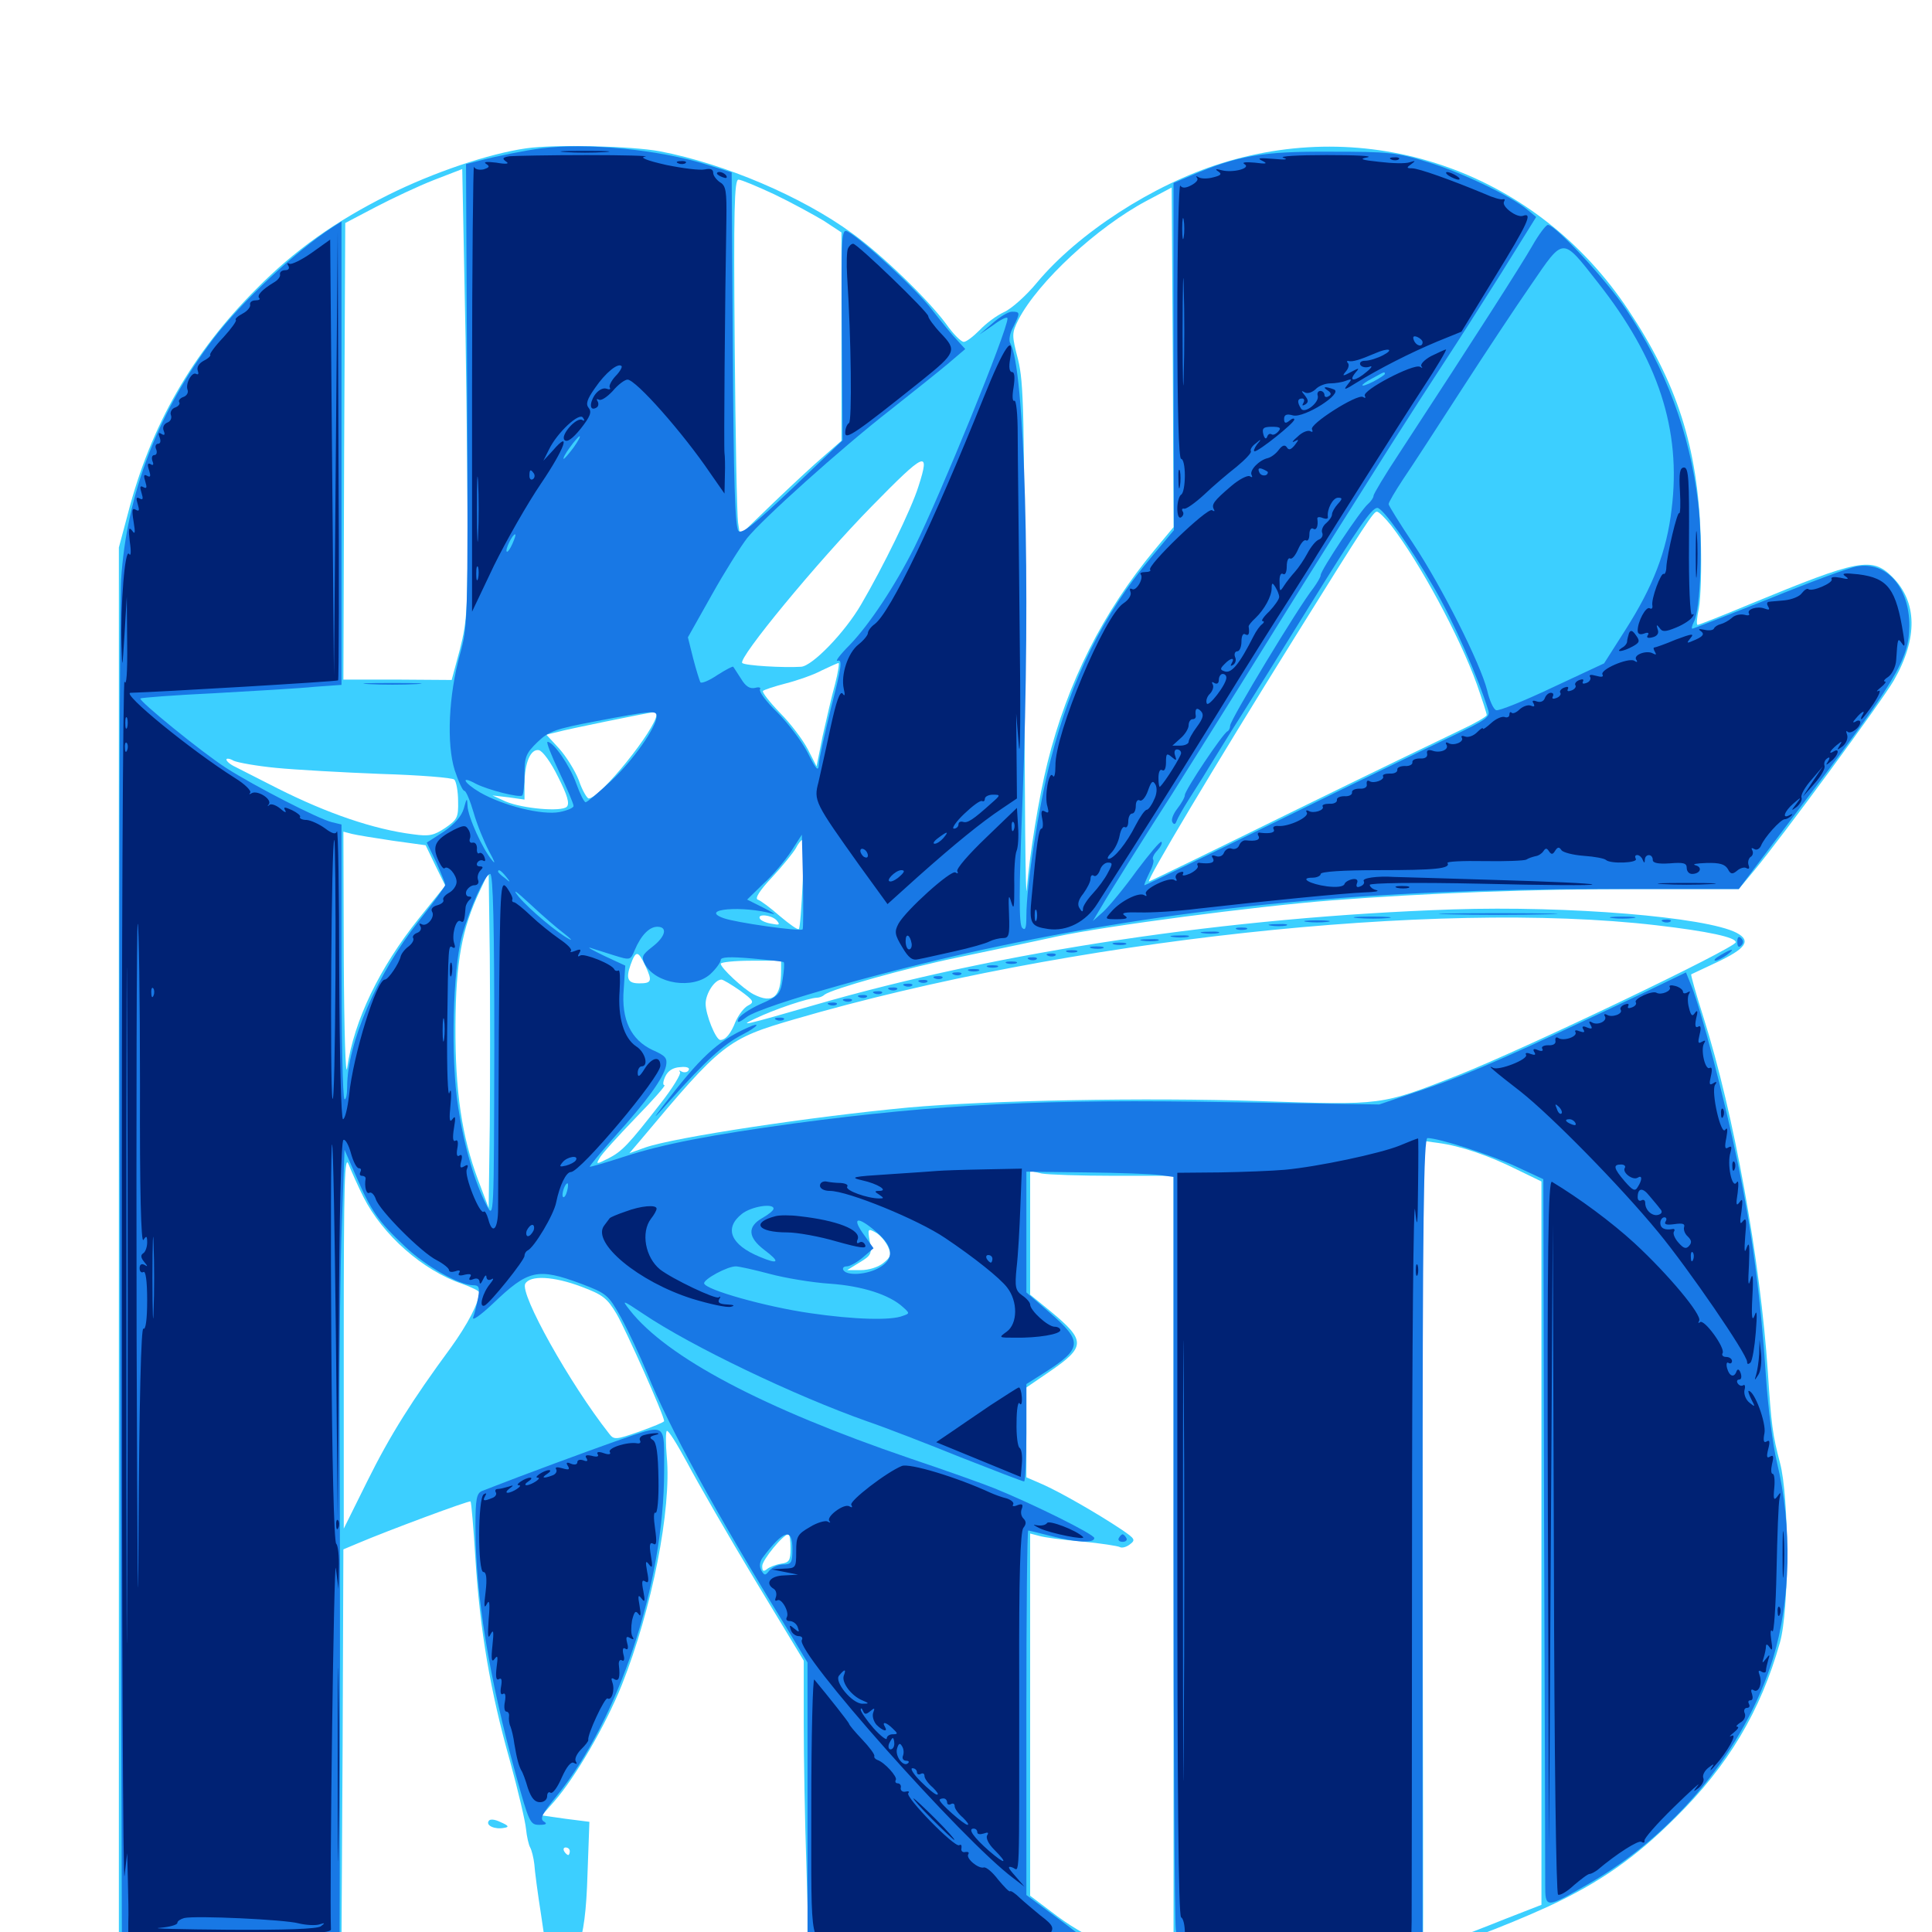 <svg xmlns="http://www.w3.org/2000/svg" viewBox="0 -1000 1000 1000">
	<path fill="#3ccfff" d="M272.461 -923.242C253.125 -920.508 224.219 -910.742 200.781 -899.023C173.438 -885.352 152.539 -870.508 132.812 -850.586C99.609 -817.383 77.93 -779.688 66.211 -734.18L61.523 -716.602V-356.836V3.125L119.141 3.516L176.758 4.102L177.344 -96.875L177.734 -198.047L185.156 -201.172C200.781 -207.812 242.773 -223.438 243.555 -222.852C243.945 -222.461 245.117 -208.984 246.094 -192.969C248.438 -156.25 253.711 -124.805 263.867 -88.867C268.164 -73.242 271.875 -57.422 272.266 -53.32C272.656 -49.414 273.633 -45.117 274.414 -43.75C275.195 -42.383 276.172 -38.477 276.562 -35.156C276.758 -31.836 278.32 -19.922 280.078 -8.789C281.836 2.539 283.203 13.867 283.203 16.602C283.398 32.422 293.164 27.93 299.023 9.375C302.148 -0.391 303.516 -10.547 304.102 -30.273L305.078 -57.031L292.773 -58.594L280.469 -60.352L286.719 -67.383C297.852 -80.078 313.477 -107.031 321.875 -127.93C337.5 -167.188 347.656 -218.945 345.117 -246.094C344.531 -252.734 344.531 -258.594 345.117 -259.375C345.898 -259.961 350.586 -252.344 355.859 -242.578C361.133 -232.617 376.758 -205.469 390.625 -182.422L416.016 -140.43V-108.008C416.016 -90.234 416.602 -57.227 417.383 -34.57L418.555 6.445L491.992 7.617L565.625 8.789L582.617 16.797C591.992 21.289 600.586 24.609 601.758 24.219C605.664 22.852 586.914 10.938 574.414 6.836C566.406 4.102 556.25 -1.562 547.461 -8.008L533.203 -18.75V-112.5V-206.25L537.695 -205.078C540.039 -204.297 550 -202.93 559.961 -202.148C569.727 -201.172 578.711 -199.805 579.688 -199.219C580.664 -198.633 583.008 -199.219 584.766 -200.586C587.891 -202.93 587.5 -203.516 580.664 -208.203C567.773 -216.797 549.609 -227.148 540.234 -231.445L531.25 -235.352V-258.594V-281.836L542.969 -289.844C562.109 -302.93 562.109 -306.055 543.75 -321.289L533.203 -329.883V-361.914V-393.945L539.258 -392.578C542.578 -391.992 559.375 -391.406 576.367 -391.406H607.422V-191.211V8.984H671.875C722.07 8.984 736.328 8.398 736.523 6.445C736.719 5.273 736.523 -89.062 736.328 -202.734L735.938 -409.57L744.531 -408.398C756.055 -406.836 770.508 -401.953 785.352 -394.531L797.852 -388.477V-201.172V-14.062L779.297 -6.836C769.141 -2.734 756.445 2.148 750.977 4.102C745.703 6.055 742.188 8.008 743.555 8.398C746.289 9.375 778.516 -2.734 801.562 -13.281C827.93 -25.586 846.289 -38.281 867.383 -59.375C894.531 -86.133 911.328 -114.453 921.289 -149.805C926.172 -166.992 926.172 -224.805 921.289 -242.969C917.578 -257.031 916.797 -262.5 915.039 -289.844C911.133 -347.852 897.461 -423.633 881.836 -473.047C877.93 -485.352 875 -495.508 875.391 -495.703C875.781 -495.898 881.641 -498.633 888.281 -501.758C903.711 -508.984 906.641 -513.086 898.828 -517.188C883.008 -525.391 811.914 -531.25 751.953 -529.297C636.523 -525.391 517.578 -507.617 421.875 -479.883C385.352 -469.336 381.836 -468.555 390.625 -472.656C401.172 -477.734 418.359 -483.398 422.852 -483.594C424.023 -483.594 425.781 -484.18 426.758 -485.156C430.664 -488.086 468.555 -498.828 496.094 -504.492C511.719 -507.812 534.57 -512.5 546.875 -515.234C572.266 -520.703 649.609 -530.859 689.453 -533.984C737.891 -537.695 793.555 -539.844 847.07 -539.844H900L907.812 -549.219C922.266 -566.602 974.219 -637.305 980.273 -647.852C992.773 -669.727 992.383 -688.477 979.492 -701.367C968.945 -711.914 962.109 -710.547 906.25 -687.5C891.797 -681.445 879.297 -676.562 878.711 -676.562C877.93 -676.562 878.32 -680.273 879.297 -684.961C880.273 -689.453 880.859 -706.25 880.273 -722.461C878.711 -768.359 868.164 -801.562 842.773 -839.648C795.898 -910.156 711.523 -940.43 632.031 -915.43C596.875 -904.492 558.008 -879.297 536.719 -853.711C531.25 -847.07 523.633 -840.234 519.727 -838.477C515.82 -836.719 510.156 -832.422 507.031 -829.102C503.711 -825.781 500.195 -823.047 498.828 -823.047C497.461 -823.047 493.359 -827.148 489.648 -832.422C480.078 -845.312 456.445 -868.164 441.016 -879.297C415.039 -898.242 375.195 -915.234 341.602 -921.68C326.953 -924.414 287.695 -925.391 272.461 -923.242ZM241.992 -736.328C242.188 -684.57 241.797 -678.711 238.086 -664.062L233.789 -648.047L205.664 -648.242H177.734L178.125 -766.406L178.711 -884.57L194.336 -892.773C202.93 -897.266 216.602 -903.711 224.609 -906.836L239.258 -912.5L240.43 -852.734C241.211 -819.727 241.797 -767.383 241.992 -736.328ZM400.781 -899.414C409.766 -895.117 421.094 -888.867 426.367 -885.742L435.547 -879.688V-825.781V-771.875L426.367 -763.867C421.094 -759.375 409.375 -748.438 400 -739.453L383.008 -723.047L382.031 -729.492C381.445 -733.203 380.664 -774.609 380.273 -821.68C379.688 -890.625 380.078 -907.031 382.227 -907.031C383.594 -907.031 391.992 -903.516 400.781 -899.414ZM597.656 -715.43C570.898 -683.203 552.539 -646.875 542.188 -605.273C537.695 -587.305 533.008 -558.203 531.445 -539.844C530.859 -530.664 530.273 -585.742 530.273 -661.914C530.273 -787.5 529.883 -801.758 526.953 -813.867C523.633 -826.758 523.633 -827.344 527.148 -834.57C537.305 -854.102 567.773 -882.422 593.555 -896.094L606.445 -902.93L607.031 -815.039L607.422 -727.148ZM475.391 -748.242C471.68 -736.328 457.031 -706.445 445.703 -687.109C437.305 -672.656 420.508 -655.273 414.648 -654.883C405.664 -654.297 385.547 -655.469 384.18 -656.836C381.836 -659.18 422.852 -708.984 450.977 -737.695C478.906 -766.211 481.641 -767.578 475.391 -748.242ZM720.117 -727.93C734.961 -708.594 755.469 -670.703 764.453 -645.703C767.188 -637.891 769.531 -630.664 769.531 -629.883C769.531 -629.102 763.086 -625.391 755.469 -621.875C747.656 -618.164 708.398 -599.219 668.164 -579.492C628.125 -559.766 595.117 -543.75 594.727 -543.75C592.969 -543.75 628.906 -603.906 669.922 -669.727C707.617 -730.273 710.938 -735.156 712.695 -735.156C713.672 -735.156 716.992 -731.836 720.117 -727.93ZM432.227 -645.898C430.469 -639.648 427.734 -627.539 425.781 -618.945L422.656 -603.32L418.164 -612.109C415.625 -616.992 409.18 -625.586 403.711 -631.055C398.242 -636.719 394.336 -641.797 394.922 -642.383C395.508 -642.969 400.781 -644.727 406.836 -646.289C412.891 -647.852 421.289 -650.781 425.195 -652.93C429.297 -654.883 433.203 -656.641 433.984 -656.836C434.57 -657.031 433.789 -651.953 432.227 -645.898ZM339.844 -630.273C339.648 -622.852 310.547 -586.719 304.688 -586.719C303.906 -586.719 301.367 -590.82 299.609 -596.094C297.656 -601.172 292.969 -608.594 289.453 -612.5L282.812 -619.727L288.477 -621.094C292.969 -622.461 333.594 -630.664 338.477 -631.445C339.258 -631.445 339.844 -631.055 339.844 -630.273ZM288.867 -597.852C293.75 -588.281 294.922 -583.984 293.359 -582.422C290.625 -579.688 270.508 -581.445 261.719 -585.156L254.883 -588.281L263.281 -587.305L271.484 -586.133V-594.141C271.484 -605.078 274.609 -612.5 278.906 -611.719C280.859 -611.328 285.156 -605.469 288.867 -597.852ZM142.969 -602.539C152.93 -601.562 177.344 -600.195 197.266 -599.414C216.992 -598.828 234.18 -597.461 235.156 -596.484C236.133 -595.508 237.109 -590.43 237.109 -585.352C237.305 -576.953 236.719 -575.781 230.469 -571.484C224.609 -567.578 222.266 -566.992 213.867 -568.164C193.555 -570.703 169.531 -578.906 143.555 -591.992C133.984 -596.875 124.023 -601.953 121.68 -603.125C119.141 -604.297 117.188 -606.055 117.188 -606.836C117.188 -607.617 118.945 -607.422 120.898 -606.25C123.047 -605.273 132.812 -603.516 142.969 -602.539ZM203.32 -564.844L220.312 -562.5L225.391 -551.953L230.469 -541.602L216.797 -524.609C196.484 -499.219 183.203 -471.875 179.688 -447.266C178.906 -441.602 178.125 -465.43 177.93 -503.516L177.734 -569.531L182.227 -568.359C184.57 -567.773 194.141 -566.211 203.32 -564.844ZM415.43 -542.578C414.844 -530.273 414.062 -519.531 413.477 -519.141C412.891 -518.555 408.594 -521.68 403.711 -525.781C398.828 -530.078 393.555 -533.984 392.188 -534.375C390.625 -534.961 393.164 -539.062 399.609 -545.898C405.078 -551.758 410.547 -558.594 411.914 -560.938C413.086 -563.281 414.648 -565.234 415.234 -565.234C415.82 -565.234 416.016 -555.078 415.43 -542.578ZM253.516 -418.164L252.93 -374.805L247.461 -389.258C239.062 -411.719 235.547 -435.156 235.742 -469.531C235.938 -502.148 239.062 -519.336 248.438 -539.062L252.93 -548.633L253.516 -505.078C253.711 -481.25 253.711 -442.188 253.516 -418.164ZM388.086 -526.953C388.867 -527.539 387.695 -528.125 385.547 -527.93C383.398 -527.93 382.812 -527.344 384.375 -526.758C385.742 -526.172 387.5 -526.367 388.086 -526.953ZM402.148 -523.438C403.906 -521.289 403.32 -521.094 399.414 -521.875C396.68 -522.266 393.945 -523.438 393.359 -524.414C391.602 -527.344 399.805 -526.367 402.148 -523.438ZM857.227 -521.094C884.18 -517.969 898.438 -514.844 898.438 -512.305C898.438 -509.375 789.844 -457.422 754.883 -443.555C714.453 -427.734 716.211 -427.93 651.953 -430.078C593.359 -432.031 511.719 -430.469 470.312 -426.758C420.312 -422.07 349.023 -411.328 333.984 -406.055L325.781 -403.125L331.445 -409.766C373.633 -460.156 376.367 -462.305 411.328 -472.461C551.758 -513.477 743.164 -534.375 857.227 -521.094ZM334.18 -499.805C337.695 -492.188 337.305 -491.016 330.859 -491.016C325 -491.016 323.828 -493.359 326.367 -500.586C329.102 -508.203 330.273 -508.203 334.18 -499.805ZM404.297 -497.461C404.297 -483.789 400 -480.273 390.039 -485.352C384.766 -488.086 373.047 -499.023 373.047 -501.172C373.047 -501.953 380.078 -502.734 388.672 -502.734H404.297ZM383.008 -487.305C390.234 -482.031 390.625 -481.25 387.109 -479.492C384.961 -478.32 382.227 -474.609 380.664 -471.094C378.32 -465.039 375.586 -461.719 372.852 -461.719C370.508 -461.719 365.234 -474.805 365.234 -480.469C365.234 -485.742 369.922 -492.969 373.438 -492.969C374.219 -492.969 378.516 -490.43 383.008 -487.305ZM356.445 -446.094C355.859 -444.922 354.102 -444.727 352.93 -445.312C351.562 -446.094 351.172 -446.094 351.953 -445.117C352.734 -444.336 348.242 -436.914 341.797 -428.711C325.195 -407.422 322.07 -404.102 314.844 -400.391C308.594 -397.266 308.398 -397.266 310.352 -400.586C311.328 -402.539 319.727 -411.719 328.906 -421.289C338.086 -430.664 344.727 -438.281 343.945 -438.281C342.969 -438.281 343.164 -440.234 344.336 -442.773C345.703 -445.703 348.242 -447.461 352.148 -447.656C355.469 -448.047 357.227 -447.266 356.445 -446.094ZM188.086 -380.469C198.047 -360.742 218.945 -342.383 239.062 -335.547C243.945 -333.789 248.047 -331.836 248.047 -331.055C248.047 -325.977 241.992 -314.453 233.398 -302.539C213.281 -275.195 201.953 -257.227 190.039 -233.203L177.93 -208.789V-306.445C177.93 -388.867 178.32 -402.93 180.469 -397.266C182.031 -393.359 185.352 -385.938 188.086 -380.469ZM459.57 -354.883C461.523 -350.586 461.133 -349.414 457.227 -346.289C454.688 -344.141 449.609 -342.578 445.508 -342.578H438.477L445.117 -346.68C450.977 -350.195 451.367 -351.172 450.195 -357.422C449.023 -364.062 449.219 -364.258 453.125 -362.109C455.469 -360.938 458.203 -357.617 459.57 -354.883ZM300.977 -333.984C311.914 -329.883 314.258 -328.125 319.141 -319.922C324.023 -311.523 343.75 -267.383 343.75 -264.453C343.75 -263.867 337.891 -261.523 330.859 -258.984C318.555 -254.688 317.773 -254.688 315.234 -258.008C294.922 -283.789 268.945 -330.273 271.875 -335.547C274.414 -340.039 286.523 -339.453 300.977 -333.984ZM409.18 -198.438C409.18 -192.188 408.398 -191.211 404.297 -190.625C401.562 -190.234 398.242 -188.867 397.07 -187.891C395.117 -186.328 394.531 -186.719 394.531 -189.453C394.531 -192.578 405.469 -205.859 408.008 -205.859C408.789 -205.859 409.18 -202.539 409.18 -198.438ZM294.922 -41.797C294.922 -40.82 294.531 -39.844 294.141 -39.844C293.555 -39.844 292.578 -40.82 291.992 -41.797C291.406 -42.969 291.797 -43.75 292.773 -43.75C293.945 -43.75 294.922 -42.969 294.922 -41.797ZM252.93 -57.422C251.367 -55.078 256.25 -52.93 260.938 -53.906C263.672 -54.297 263.281 -55.078 259.18 -56.836C256.055 -58.398 253.516 -58.594 252.93 -57.422Z"/>
	<path fill="#1878e5" d="M280.273 -923.242C272.656 -922.266 256.641 -919.141 248.047 -916.797L241.211 -915.039L241.797 -795.703C242.188 -679.102 242.188 -676.172 238.086 -661.328C232.227 -640.234 231.055 -615.039 235.352 -601.367C237.305 -595.508 239.453 -590.625 240.43 -590.625C241.211 -590.625 243.359 -585.547 245.117 -579.492C246.875 -573.242 250.586 -564.258 253.125 -559.375C255.859 -554.492 256.641 -552.344 254.883 -554.492C249.805 -560.352 242.188 -577.344 241.992 -582.812C241.797 -587.305 241.602 -587.109 240.039 -581.445C238.867 -577.539 235.352 -573.438 229.688 -569.531L220.898 -563.867L225.781 -553.711C228.32 -548.047 230.469 -542.773 230.469 -541.992C230.469 -541.211 224.219 -532.617 216.602 -523.047C195.312 -496.094 179.688 -459.961 179.688 -437.5C179.688 -433.594 179.102 -430.664 178.32 -431.055C177.344 -431.641 176.758 -463.867 176.758 -502.539V-573.242L171.875 -574.414C165.039 -575.977 131.641 -593.164 116.992 -602.539C104.297 -610.742 71.484 -637.5 72.656 -638.477C73.047 -638.867 90.43 -640.234 111.328 -641.211C132.227 -642.383 155.664 -643.75 163.086 -644.531L176.758 -645.508V-765.43V-885.352L171.875 -882.227C153.125 -870.117 124.805 -843.555 110.547 -824.805C81.836 -786.914 65.43 -743.945 62.695 -700C61.914 -686.523 61.523 -522.852 62.109 -336.328L63.086 3.125H119.336H175.781L175.977 -98.047C175.977 -153.516 175.977 -228.32 175.781 -264.062C175.586 -299.805 176.172 -346.094 176.953 -366.992L178.32 -404.883L184.57 -390.625C192.188 -373.047 195.898 -367.773 209.766 -354.688C220.508 -344.531 237.695 -334.766 244.922 -334.766C247.852 -334.766 248.438 -333.789 247.461 -328.32C246.875 -325 245.703 -320.312 244.922 -318.164C244.141 -316.016 248.438 -318.945 255.078 -325.195C273.438 -342.773 278.125 -343.945 300.781 -335.547C314.062 -330.469 314.844 -329.883 321.484 -317.969C325.195 -311.133 331.25 -298.242 334.961 -289.258C346.094 -261.523 370.117 -217.578 407.617 -156.641L417.969 -139.453V-66.211V7.031H491.211C531.445 7.031 564.453 6.641 564.453 6.25C564.453 5.859 557.031 0 547.852 -6.836L531.25 -19.141V-113.477C531.25 -165.43 531.641 -207.812 532.227 -207.812C532.617 -207.812 538.086 -206.445 544.336 -204.883C557.227 -201.562 566.406 -201.172 566.406 -203.906C566.406 -205.859 534.375 -221.68 514.648 -229.688C509.375 -231.836 489.648 -238.867 471.094 -245.117C394.922 -271.094 345.117 -297.461 325.977 -321.875C321.68 -327.344 321.875 -327.344 333.008 -319.922C357.617 -303.32 411.328 -277.539 449.023 -264.258C458.203 -261.133 479.883 -252.734 497.266 -245.703C514.648 -238.867 529.297 -233.203 530.078 -233.203C530.664 -233.203 531.25 -244.531 531.25 -258.398V-283.594L540.82 -289.648C560.352 -302.148 560.547 -305.664 542.969 -320.898L531.25 -331.055V-362.305V-393.555L562.109 -393.164C578.906 -392.969 596.094 -392.383 600.195 -391.797L607.422 -390.82V-201.172C607.422 -96.875 608.008 -6.836 608.594 -1.367L609.961 8.984H673.047H736.328V-200.977C736.328 -369.336 736.914 -410.938 738.867 -410.938C744.727 -410.938 771.289 -402.344 784.57 -396.289L798.828 -389.648L799.219 -212.305C799.609 -114.844 799.805 -30.273 799.805 -24.609C799.805 -12.109 800 -12.109 821.68 -24.609C866.992 -50.391 903.32 -94.922 917.773 -141.797C926.953 -172.266 927.734 -209.766 919.727 -243.164C917.578 -252.148 915.039 -272.07 914.062 -287.5C911.328 -328.516 906.836 -362.891 899.219 -399.219C892.383 -432.227 880.664 -476.562 875.586 -489.453L872.656 -496.68L850 -485.742C783.008 -454.102 762.305 -444.922 739.258 -436.914L713.867 -428.32L637.695 -429.492C540.43 -431.25 486.133 -428.516 411.328 -418.555C368.555 -412.695 342.969 -407.812 323.242 -401.367C313.672 -398.242 305.469 -395.898 305.273 -396.094C304.883 -396.289 310.938 -403.516 318.555 -412.109C334.766 -430.078 343.164 -441.602 344.727 -448.242C345.508 -452.344 344.531 -453.516 337.891 -456.445C326.562 -461.719 321.484 -472.266 322.852 -488.086L323.633 -500.195L312.695 -505.273C306.641 -508.203 303.516 -509.961 305.664 -509.375C307.812 -508.594 313.281 -507.031 317.969 -505.469C326.172 -502.93 326.367 -502.93 328.516 -508.203C331.836 -516.016 336.133 -520.312 340.234 -520.312C345.703 -520.312 344.531 -515.234 337.695 -509.961C332.422 -505.859 331.836 -504.688 333.789 -500.977C339.453 -490.625 358.789 -487.695 367.773 -495.898C370.703 -498.633 373.047 -501.953 373.047 -503.125C373.047 -504.688 377.93 -504.883 389.062 -503.906C397.852 -503.125 405.469 -502.344 405.664 -501.953C406.055 -501.562 405.859 -497.656 405.078 -492.969C403.906 -485.352 402.93 -484.375 393.555 -480.273C387.891 -477.734 382.812 -474.219 382.227 -472.656C381.25 -470.312 382.422 -470.508 386.523 -473.633C394.727 -479.688 464.062 -499.219 517.578 -510.352C614.648 -530.859 709.961 -539.844 830.273 -539.844H900L929.102 -578.516C981.836 -648.242 988.086 -658.398 988.281 -676.172C988.281 -696.094 976.367 -709.57 961.133 -706.836C957.227 -706.25 936.719 -698.633 915.625 -690.039C894.336 -681.641 876.562 -674.609 875.977 -674.609C875.391 -674.609 875.781 -676.172 876.758 -678.125C880.273 -684.57 881.445 -719.531 878.906 -740.039C874.609 -775.977 862.109 -809.57 841.797 -839.648C831.445 -855.078 805.078 -883.594 801.172 -883.594C800.195 -883.594 796.484 -878.711 793.164 -872.852C787.695 -863.281 764.258 -826.562 724.023 -765.039C716.797 -754.102 710.938 -744.336 710.938 -743.359C710.938 -742.383 709.57 -740.43 708.008 -739.062C704.297 -735.938 683.594 -704.883 683.594 -702.344C683.594 -701.367 681.836 -698.438 679.883 -695.703C672.07 -685.938 636.719 -627.344 636.719 -624.414C636.719 -623.242 636.133 -621.875 635.352 -621.484C633.008 -620.508 613.281 -591.016 613.281 -588.477C613.281 -587.305 611.523 -584.18 609.375 -581.445C607.227 -578.711 606.055 -575.586 606.836 -574.414C607.617 -573.047 608.398 -573.242 608.984 -575C609.57 -576.562 612.305 -581.445 615.039 -585.742C617.773 -590.039 621.094 -595.312 622.461 -597.461C623.828 -599.609 627.539 -605.859 630.859 -611.133C634.18 -616.602 640.234 -626.172 644.336 -632.617C648.438 -639.062 662.891 -662.305 676.562 -684.375C702.93 -726.953 709.961 -737.109 712.891 -737.109C715.82 -737.109 729.492 -717.773 742.188 -695.898C752.148 -678.906 765.43 -648.438 770.312 -632.422C771.484 -628.906 769.141 -627.344 751.562 -618.945C740.43 -613.672 700.391 -594.336 662.305 -575.586C624.414 -557.031 592.969 -541.797 592.383 -541.797C591.992 -541.797 593.164 -544.531 594.727 -547.852C596.484 -551.172 597.461 -554.297 596.875 -555.078C596.289 -555.664 597.07 -557.812 599.023 -559.766C600.781 -561.719 601.758 -563.672 601.172 -564.258C600.586 -564.844 594.922 -558.008 588.281 -549.219C581.836 -540.234 574.023 -530.859 571.094 -528.125L565.625 -523.242L569.727 -530.078C574.414 -538.281 595.117 -571.094 606.445 -588.672C610.938 -595.703 627.148 -621.68 642.578 -646.289C668.945 -688.672 677.539 -702.539 719.727 -769.336C729.297 -784.375 741.992 -804.102 748.047 -813.281C754.102 -822.461 767.188 -842.969 777.148 -858.789L795.117 -887.695L790.625 -891.406C782.227 -898.438 756.641 -910.742 739.258 -916.016C723.047 -921.094 718.945 -921.484 688.477 -921.484C653.516 -921.68 640.82 -919.531 616.602 -909.18L607.422 -905.273V-815.43L607.617 -725.586L595.703 -711.328C571.289 -682.422 554.492 -648.438 543.945 -607.227C537.5 -582.422 531.25 -541.602 531.25 -525.586C531.25 -519.531 530.664 -518.164 529.102 -519.727C527.344 -521.484 527.344 -538.281 529.297 -587.109C533.594 -698.242 530.469 -810.156 522.852 -822.461C522.07 -823.828 522.656 -827.539 524.414 -830.664C528.125 -838.086 528.125 -838.672 523.828 -838.672C521.875 -838.672 517.383 -835.938 513.672 -832.617L506.836 -826.758L514.258 -831.836C518.164 -834.766 521.484 -836.328 521.484 -835.156C521.484 -828.906 486.719 -743.75 473.242 -716.602C463.086 -696.484 450 -676.758 439.844 -666.211C434.766 -661.133 432.031 -657.422 433.594 -658.008C436.133 -658.789 435.547 -654.492 430.273 -634.18C426.953 -620.508 423.828 -607.031 423.828 -604.297C423.633 -600.391 422.461 -601.562 417.969 -610.547C414.844 -616.602 407.617 -625.977 402.148 -631.445C396.68 -636.719 392.773 -641.992 393.359 -643.164C393.945 -644.141 392.969 -644.531 390.82 -643.945C388.086 -643.359 385.938 -644.727 383.594 -648.633C381.641 -651.562 379.883 -654.492 379.492 -654.883C379.297 -655.273 375.586 -653.32 371.289 -650.586C366.992 -647.656 363.086 -646.094 362.5 -646.875C362.109 -647.656 360.352 -653.125 358.789 -659.18L356.055 -670.117L368.359 -691.992C375 -703.906 383.398 -717.188 386.719 -721.484C394.727 -731.445 435.352 -767.969 460.938 -787.891C472.07 -796.68 485.547 -807.422 490.43 -811.523L499.609 -819.336L495.508 -823.828C493.164 -826.172 487.305 -833.398 482.422 -839.648C474.219 -850.391 446.68 -875.781 438.867 -880.078C435.547 -881.836 435.352 -879.492 435.742 -826.953L436.133 -772.07L410.352 -747.461C390.43 -728.516 383.984 -723.438 382.227 -725.195C380.469 -726.953 379.688 -751.562 379.297 -819.141L378.711 -910.742L365.625 -914.844C341.016 -922.656 303.516 -926.172 280.273 -923.242ZM826.953 -853.906C858.398 -814.062 870.312 -777.539 865.234 -736.523C862.695 -714.648 855.664 -696.484 841.211 -673.828L830.273 -656.641L803.516 -644.141C788.672 -637.109 775.586 -631.836 774.414 -632.422C773.047 -632.812 770.898 -637.5 769.727 -642.773C766.211 -656.641 746.289 -696.289 731.641 -718.359C724.609 -728.906 718.75 -738.281 718.75 -739.062C718.75 -740.039 722.266 -745.898 726.367 -752.148C730.664 -758.398 743.945 -778.906 756.055 -797.656C768.164 -816.406 784.57 -841.211 792.578 -852.734C809.57 -877.539 808.398 -877.539 826.953 -853.906ZM716.797 -806.445C716.797 -806.055 714.258 -804.297 710.938 -802.539C703.516 -798.828 703.125 -800.391 710.547 -804.297C716.602 -807.617 716.797 -807.812 716.797 -806.445ZM296.875 -768.359C294.531 -765.234 292.188 -762.5 291.797 -762.5C291.211 -762.5 292.578 -765.234 294.922 -768.359C297.266 -771.68 299.609 -774.219 300 -774.219C300.586 -774.219 299.219 -771.68 296.875 -768.359ZM265.234 -718.555C264.062 -715.82 262.695 -714.062 262.305 -714.453C261.328 -715.43 265.234 -723.438 266.602 -723.438C267.188 -723.438 266.406 -721.289 265.234 -718.555ZM339.844 -629.297C339.844 -623.633 327.539 -606.25 316.406 -595.898C309.961 -589.844 303.906 -584.766 303.125 -584.766C302.344 -584.766 300.195 -589.062 298.242 -594.531C294.922 -603.711 286.523 -616.016 283.398 -616.016C282.617 -616.016 285.352 -608.984 289.453 -600.391C293.555 -591.797 296.875 -583.984 296.875 -582.812C296.875 -581.836 293.555 -580.469 289.648 -579.688C280.469 -577.93 260.352 -583.008 248.438 -589.844C239.844 -594.922 238.086 -598.828 246.289 -594.336C252.344 -591.211 268.945 -586.914 270.312 -588.281C270.898 -588.867 271.484 -593.75 271.484 -599.414C271.484 -608.203 272.266 -610.156 278.125 -615.82C283.984 -621.484 287.109 -622.656 308.789 -626.758C337.695 -632.227 339.844 -632.422 339.844 -629.297ZM415.43 -518.945C414.062 -517.773 380.664 -522.461 374.414 -524.805C361.523 -529.492 384.57 -531.445 400.195 -526.953C401.953 -526.367 399.609 -527.93 394.922 -530.273L386.719 -534.375L395.117 -542.578C400 -546.875 406.25 -554.492 409.375 -559.18L415.039 -567.969L415.625 -543.75C415.82 -530.664 415.82 -519.336 415.43 -518.945ZM261.914 -546.289C264.453 -543.164 264.258 -542.969 261.328 -545.508C259.375 -546.875 257.812 -548.438 257.812 -548.828C257.812 -550.391 259.375 -549.414 261.914 -546.289ZM255.859 -458.398C255.664 -369.727 255.664 -368.945 251.953 -375.977C245.703 -387.891 240.234 -406.641 237.109 -427.148C233.203 -452.148 234.375 -498.047 239.062 -515.43C243.359 -530.469 251.172 -547.656 253.711 -547.656C255.273 -547.656 255.859 -519.727 255.859 -458.398ZM291.992 -516.797C295.312 -514.258 296.484 -512.891 294.727 -513.867C288.672 -516.992 274.414 -528.906 268.555 -535.742C264.844 -540.43 266.797 -539.062 274.414 -532.031C280.859 -525.977 288.867 -519.141 291.992 -516.797ZM293.555 -383.594C292.969 -381.25 291.992 -379.883 291.406 -380.469C290.43 -381.641 292.383 -387.5 293.75 -387.5C294.141 -387.5 294.141 -385.742 293.555 -383.594ZM400.391 -374.414C400.391 -373.438 397.656 -371.289 394.531 -369.531C386.719 -365.039 387.109 -359.57 395.508 -353.125C404.102 -346.68 403.125 -345.312 393.359 -349.414C378.125 -355.664 374.609 -364.258 383.984 -371.68C388.867 -375.586 400.391 -377.344 400.391 -374.414ZM454.102 -361.914C462.5 -354.492 462.891 -348.438 455.273 -343.945C449.023 -340.234 438.477 -339.453 436.523 -342.578C435.938 -343.75 436.719 -344.531 438.281 -344.531C439.844 -344.531 443.75 -346.68 446.68 -349.219L452.148 -353.906L447.852 -359.961C440.234 -370.117 443.555 -371.094 454.102 -361.914ZM398.438 -340.625C406.445 -338.477 420.508 -336.133 429.688 -335.547C446.289 -334.375 460.352 -329.883 467.383 -323.438C470.898 -320.312 470.898 -320.117 467.383 -318.945C461.328 -316.406 441.992 -316.992 419.336 -320.312C396.289 -323.633 365.039 -332.422 364.453 -335.742C364.258 -337.891 376.367 -344.531 380.859 -344.531C382.422 -344.531 390.43 -342.773 398.438 -340.625ZM410.156 -198.047C410.156 -191.211 409.57 -190.234 405.469 -190.234C402.93 -190.234 399.805 -188.867 398.242 -187.109C396.094 -184.375 395.703 -184.375 393.945 -187.305C392.969 -189.258 393.164 -191.602 394.727 -193.75C405.664 -208.203 410.156 -209.57 410.156 -198.047ZM191.016 -645.898C184.18 -646.289 189.648 -646.484 203.125 -646.484C216.602 -646.484 222.07 -646.289 215.43 -645.898C208.594 -645.508 197.656 -645.508 191.016 -645.898ZM750.586 -526.758C736.719 -526.953 748.047 -527.344 775.391 -527.344C802.734 -527.344 814.062 -526.953 800.391 -526.758C786.523 -526.367 764.258 -526.367 750.586 -526.758ZM702.734 -524.805C698.047 -525.195 701.367 -525.586 709.961 -525.586C718.555 -525.586 722.266 -525.195 718.359 -524.805C714.258 -524.414 707.227 -524.414 702.734 -524.805ZM834.57 -524.805C831.445 -525.195 833.984 -525.586 839.844 -525.586C845.703 -525.586 848.242 -525.195 845.312 -524.805C842.188 -524.414 837.5 -524.414 834.57 -524.805ZM676.367 -522.852C673.242 -523.242 675.781 -523.633 681.641 -523.633C687.5 -523.633 690.039 -523.242 687.109 -522.852C683.984 -522.461 679.297 -522.461 676.367 -522.852ZM860.938 -522.852C859.375 -523.438 859.961 -524.023 862.109 -524.023C864.258 -524.219 865.43 -523.633 864.648 -523.047C864.062 -522.461 862.305 -522.266 860.938 -522.852ZM657.812 -520.898C655.273 -521.289 656.836 -521.68 661.133 -521.68C665.43 -521.875 667.383 -521.484 665.625 -520.898C663.672 -520.508 660.156 -520.508 657.812 -520.898ZM640.234 -518.945C638.867 -519.531 639.844 -519.922 642.578 -519.922C645.312 -519.922 646.289 -519.531 645.117 -518.945C643.75 -518.555 641.406 -518.555 640.234 -518.945ZM622.656 -516.992C620.117 -517.383 621.68 -517.773 625.977 -517.773C630.273 -517.969 632.227 -517.578 630.469 -516.992C628.516 -516.602 625 -516.602 622.656 -516.992ZM607.031 -515.039C604.492 -515.43 606.055 -515.82 610.352 -515.82C614.648 -516.016 616.602 -515.625 614.844 -515.039C612.891 -514.648 609.375 -514.648 607.031 -515.039ZM899.219 -512.5C899.219 -509.961 900 -509.375 901.172 -510.547C902.539 -511.914 902.539 -513.086 901.172 -514.453C900 -515.625 899.219 -515.039 899.219 -512.5ZM591.406 -513.086C588.867 -513.477 590.43 -513.867 594.727 -513.867C599.023 -514.062 600.977 -513.672 599.219 -513.086C597.266 -512.695 593.75 -512.695 591.406 -513.086ZM576.758 -511.133C574.805 -511.719 575.977 -512.109 579.102 -512.109C582.422 -512.109 583.789 -511.719 582.617 -511.133C581.25 -510.742 578.516 -510.742 576.758 -511.133ZM565.039 -509.18C563.086 -509.766 564.258 -510.156 567.383 -510.156C570.703 -510.156 572.07 -509.766 570.898 -509.18C569.531 -508.789 566.797 -508.789 565.039 -509.18ZM552.344 -507.227C550.977 -507.812 551.953 -508.203 554.688 -508.203C557.422 -508.203 558.398 -507.812 557.227 -507.227C555.859 -506.836 553.516 -506.836 552.344 -507.227ZM890.625 -505.664C887.891 -504.102 886.719 -502.93 887.891 -502.734C888.867 -502.734 891.602 -504.102 893.75 -505.664C898.438 -509.18 896.875 -509.375 890.625 -505.664ZM542.578 -505.273C541.016 -505.859 541.602 -506.445 543.75 -506.445C545.898 -506.641 547.07 -506.055 546.289 -505.469C545.703 -504.883 543.945 -504.688 542.578 -505.273ZM532.812 -503.32C531.25 -503.906 531.836 -504.492 533.984 -504.492C536.133 -504.688 537.305 -504.102 536.523 -503.516C535.938 -502.93 534.18 -502.734 532.812 -503.32ZM521.094 -501.367C519.727 -501.953 520.703 -502.344 523.438 -502.344C526.172 -502.344 527.148 -501.953 525.977 -501.367C524.609 -500.977 522.266 -500.977 521.094 -501.367ZM511.328 -499.414C509.961 -500 510.938 -500.391 513.672 -500.391C516.406 -500.391 517.383 -500 516.211 -499.414C514.844 -499.023 512.5 -499.023 511.328 -499.414ZM501.562 -497.461C500.195 -498.047 501.172 -498.438 503.906 -498.438C506.641 -498.438 507.617 -498.047 506.445 -497.461C505.078 -497.07 502.734 -497.07 501.562 -497.461ZM493.75 -495.508C492.188 -496.094 492.773 -496.68 494.922 -496.68C497.07 -496.875 498.242 -496.289 497.461 -495.703C496.875 -495.117 495.117 -494.922 493.75 -495.508ZM483.984 -493.555C482.422 -494.141 483.008 -494.727 485.156 -494.727C487.305 -494.922 488.477 -494.336 487.695 -493.75C487.109 -493.164 485.352 -492.969 483.984 -493.555ZM476.172 -491.602C474.609 -492.188 475.195 -492.773 477.344 -492.773C479.492 -492.969 480.664 -492.383 479.883 -491.797C479.297 -491.211 477.539 -491.016 476.172 -491.602ZM468.359 -489.648C466.797 -490.234 467.383 -490.82 469.531 -490.82C471.68 -491.016 472.852 -490.43 472.07 -489.844C471.484 -489.258 469.727 -489.062 468.359 -489.648ZM460.547 -487.695C458.984 -488.281 459.57 -488.867 461.719 -488.867C463.867 -489.062 465.039 -488.477 464.258 -487.891C463.672 -487.305 461.914 -487.109 460.547 -487.695ZM452.734 -485.742C451.172 -486.328 451.758 -486.914 453.906 -486.914C456.055 -487.109 457.227 -486.523 456.445 -485.938C455.859 -485.352 454.102 -485.156 452.734 -485.742ZM444.922 -483.789C443.359 -484.375 443.945 -484.961 446.094 -484.961C448.242 -485.156 449.414 -484.57 448.633 -483.984C448.047 -483.398 446.289 -483.203 444.922 -483.789ZM437.109 -481.836C435.547 -482.422 436.133 -483.008 438.281 -483.008C440.43 -483.203 441.602 -482.617 440.82 -482.031C440.234 -481.445 438.477 -481.25 437.109 -481.836ZM429.297 -479.883C427.734 -480.469 428.32 -481.055 430.469 -481.055C432.617 -481.25 433.789 -480.664 433.008 -480.078C432.422 -479.492 430.664 -479.297 429.297 -479.883ZM401.953 -472.07C400.391 -472.656 400.977 -473.242 403.125 -473.242C405.273 -473.438 406.445 -472.852 405.664 -472.266C405.078 -471.68 403.32 -471.484 401.953 -472.07ZM386.719 -467.969C371.094 -460.938 362.305 -452.539 343.164 -427.539C337.305 -419.922 338.086 -420.508 346.875 -430.469C365.234 -450.977 374.414 -459.375 384.18 -464.453C392.578 -468.75 394.336 -471.484 386.719 -467.969ZM318.359 -253.906C303.516 -248.633 273.633 -237.695 249.609 -228.32C246.68 -227.148 246.094 -224.219 246.094 -209.961C246.094 -174.414 253.125 -131.641 266.992 -81.445C273.828 -56.641 274.414 -55.469 279.102 -55.469C282.812 -55.469 283.398 -56.055 281.445 -57.227C279.297 -58.594 280.664 -61.328 287.891 -70.117C320.312 -109.961 343.75 -180.664 343.75 -238.477C343.75 -264.453 345.703 -263.281 318.359 -253.906ZM579.102 -203.906C578.516 -202.93 579.297 -201.953 581.055 -201.953C582.812 -201.953 583.594 -202.93 583.008 -203.906C582.422 -205.078 581.445 -205.859 581.055 -205.859C580.664 -205.859 579.688 -205.078 579.102 -203.906Z"/>
	<path fill="#002274" d="M292.578 -921.289C286.914 -921.68 291.406 -921.875 302.734 -921.875C314.062 -921.875 318.555 -921.68 313.086 -921.289C307.422 -920.898 298.047 -920.898 292.578 -921.289ZM263.867 -919.141C260.156 -918.555 259.766 -917.969 261.914 -916.406C263.867 -915.234 262.305 -914.844 256.836 -915.82C251.953 -916.406 250 -916.211 251.562 -915.234C253.711 -913.867 253.32 -913.281 250.195 -912.305C248.047 -911.914 245.898 -912.305 245.312 -913.672C244.922 -914.844 244.336 -863.477 244.336 -799.609V-683.398L255.664 -707.227C262.109 -720.312 273.047 -739.453 280.078 -749.805C292.383 -767.969 295.898 -778.125 286.133 -766.797L281.25 -761.523L284.18 -767.383C288.281 -775.977 300 -786.914 301.758 -783.789C302.734 -782.422 302.539 -781.836 301.367 -782.617C298.438 -784.375 289.844 -774.609 292.188 -772.266C293.555 -770.898 296.289 -772.852 300.586 -778.125C305.469 -784.375 306.445 -786.719 304.688 -788.867C303.125 -790.82 303.711 -793.164 308.008 -799.219C313.477 -807.227 319.922 -812.305 321.68 -810.547C322.266 -810.156 320.898 -807.617 318.555 -805.273C316.406 -802.93 315.039 -800.195 315.625 -799.414C316.211 -798.438 315.43 -798.242 313.867 -798.828C312.109 -799.414 309.57 -798.047 307.812 -795.508C304.883 -791.016 305.273 -786.914 308.789 -789.062C309.766 -789.648 309.961 -791.016 309.375 -792.188C308.594 -793.359 308.789 -793.75 309.961 -793.164C311.133 -792.383 314.258 -794.531 317.188 -797.656C319.922 -800.977 323.438 -803.516 324.805 -803.516C329.102 -803.516 353.516 -775.977 367.773 -754.883L375 -744.531L375.195 -753.906C375.391 -759.18 375.195 -764.453 375 -765.43C374.609 -767.188 375.195 -842.188 375.977 -886.328C376.172 -900.977 375.781 -903.906 372.656 -905.664C370.703 -907.031 369.141 -909.18 369.141 -910.547C369.141 -912.5 367.578 -912.891 364.844 -912.305C362.305 -911.719 353.32 -912.891 344.727 -914.648C334.375 -916.992 330.859 -918.555 333.984 -918.945C336.719 -919.336 323.047 -919.727 303.711 -919.727C284.375 -919.727 266.406 -919.336 263.867 -919.141ZM272.852 -917.578C273.633 -918.164 272.461 -918.75 270.312 -918.555C268.164 -918.555 267.578 -917.969 269.141 -917.383C270.508 -916.797 272.266 -916.992 272.852 -917.578ZM332.031 -808.203C332.031 -808.594 330.273 -809.375 328.125 -809.961C325.977 -810.547 324.219 -810.156 324.219 -809.18C324.219 -808.203 325.977 -807.422 328.125 -807.422C330.273 -807.422 332.031 -807.812 332.031 -808.203ZM355.469 -786.719C355.469 -786.914 354.102 -787.305 352.539 -787.305C350.977 -787.305 350.195 -786.523 350.781 -785.547C351.758 -784.18 355.469 -785.156 355.469 -786.719ZM247.461 -723.047C247.266 -715.234 246.875 -721.094 246.875 -736.133C246.875 -751.172 247.07 -757.617 247.461 -750.391C247.852 -743.164 247.852 -730.859 247.461 -723.047ZM276.367 -754.883C276.953 -753.906 276.758 -752.539 275.781 -751.953C274.805 -751.367 274.023 -752.148 274.023 -753.711C274.023 -757.031 274.609 -757.422 276.367 -754.883ZM247.461 -700.586C246.875 -698.633 246.484 -699.805 246.484 -702.93C246.484 -706.25 246.875 -707.617 247.461 -706.445C247.852 -705.078 247.852 -702.344 247.461 -700.586ZM664.258 -918.359C667.188 -917.383 665.234 -917.188 659.18 -917.773C651.758 -918.359 650.391 -918.164 653.32 -916.797C656.445 -915.234 655.469 -915.039 649.414 -915.82C644.727 -916.211 642.578 -916.016 644.141 -915.039C647.852 -912.891 637.891 -910.352 632.227 -911.914C629.297 -912.695 628.711 -912.5 630.469 -911.328C632.617 -909.961 632.031 -909.18 627.93 -908.203C625.195 -907.422 621.875 -907.422 620.508 -908.203C619.141 -908.984 618.75 -908.984 619.531 -908.008C620.508 -907.031 619.141 -905.469 616.602 -904.102C613.672 -902.539 611.914 -902.539 610.938 -903.906C610.156 -905.078 609.375 -873.828 609.375 -834.375C609.375 -787.695 610.156 -762.5 611.328 -762.5C612.5 -762.5 613.281 -758.594 613.281 -753.906C613.281 -749.023 612.5 -744.531 611.328 -743.945C610.352 -743.359 609.375 -740.039 609.375 -736.914C609.375 -733.398 610.156 -731.445 611.328 -732.227C612.5 -733.008 612.891 -734.375 612.109 -735.352C611.523 -736.328 611.914 -736.914 612.891 -736.719C613.867 -736.328 618.555 -739.648 623.242 -743.945C627.93 -748.438 635.547 -754.883 640.039 -758.398C644.531 -762.109 647.852 -765.625 647.461 -766.406C646.875 -767.188 648.047 -769.141 650 -770.508C652.93 -773.047 653.125 -772.852 650.586 -769.922C649.219 -767.969 648.633 -766.406 649.414 -766.406C651.562 -766.406 669.727 -780.859 669.922 -782.812C669.922 -783.789 668.75 -783.398 667.383 -782.227C665.43 -780.664 664.648 -780.859 664.648 -783.203C664.648 -785.352 666.016 -785.938 669.336 -784.961C675.195 -783.594 695.508 -796.484 690.43 -798.438C685.742 -800.195 684.18 -799.805 687.305 -797.852C689.062 -796.68 689.258 -795.703 687.695 -794.922C686.523 -794.141 685.547 -794.531 685.547 -795.508C685.547 -796.68 684.57 -797.656 683.398 -797.656C682.227 -797.656 681.641 -796.484 682.031 -795.312C683.203 -791.797 675.195 -785.547 673.438 -788.477C671.289 -791.797 671.484 -793.75 674.023 -793.75C675 -793.75 675.391 -792.773 674.609 -791.406C673.828 -790.039 674.023 -789.844 675.586 -790.625C677.344 -791.797 677.344 -792.773 675.391 -795.312C673.438 -797.656 673.438 -798.047 675.391 -796.875C676.758 -796.094 679.102 -796.875 680.859 -798.438C682.422 -800.195 685.938 -801.562 688.477 -801.562C691.016 -801.562 694.727 -802.148 696.68 -802.93C699.805 -804.102 700 -803.906 697.266 -800.586C695.117 -797.852 696.289 -798.242 702.148 -801.953C713.867 -809.18 729.883 -817.383 743.945 -823.242L756.445 -828.32L773.633 -856.445C790.82 -884.375 793.555 -890.234 788.281 -888.281C785.156 -887.109 776.953 -893.164 778.516 -895.703C779.102 -896.68 778.906 -897.07 777.93 -896.875C776.953 -896.484 772.852 -897.656 768.555 -899.609C750.781 -907.031 734.18 -912.891 730.859 -912.891C727.93 -912.891 727.93 -913.281 730.469 -915.039C732.812 -916.797 732.812 -916.992 729.688 -916.016C727.539 -915.234 720.508 -915.43 714.062 -916.211C704.492 -917.188 703.32 -917.773 707.812 -918.555C711.133 -919.336 701.367 -919.727 686.523 -919.727C671.68 -919.727 661.719 -919.141 664.258 -918.359ZM612.695 -877.344C612.305 -874.805 611.914 -876.758 611.914 -881.641C611.914 -886.523 612.305 -888.477 612.695 -886.133C613.086 -883.594 613.086 -879.688 612.695 -877.344ZM612.695 -806.055C612.5 -793.359 612.109 -803.32 612.109 -827.93C612.109 -852.734 612.5 -863.086 612.695 -850.977C613.086 -838.867 613.086 -818.75 612.695 -806.055ZM736.328 -822.852C736.328 -820.117 733.008 -820.898 731.836 -823.828C731.055 -825.781 731.641 -826.367 733.594 -825.586C734.961 -825 736.328 -823.828 736.328 -822.852ZM724.023 -821.875C724.805 -822.461 723.633 -823.047 721.484 -822.852C719.336 -822.852 718.75 -822.266 720.312 -821.68C721.68 -821.094 723.438 -821.289 724.023 -821.875ZM716.016 -816.211C713.086 -814.648 708.789 -813.281 706.641 -813.281C704.492 -813.281 703.516 -812.305 704.102 -811.133C704.883 -809.961 706.836 -809.57 708.789 -810.156C710.547 -810.938 710.156 -809.766 707.227 -807.422C701.758 -802.734 697.656 -802.148 701.367 -806.836C703.906 -809.766 703.711 -809.766 699.219 -807.422C694.922 -805.078 694.531 -805.273 696.68 -807.812C698.047 -809.375 698.438 -811.328 697.656 -812.109C696.875 -812.891 697.266 -813.477 698.242 -813.086C700.195 -812.695 703.711 -813.672 711.914 -817.188C718.555 -820.117 721.875 -819.336 716.016 -816.211ZM661.719 -776.758C660.547 -775.391 658.984 -774.609 658.203 -775.195C657.227 -775.781 656.25 -775.195 655.859 -773.828C655.273 -772.461 654.492 -773.047 653.906 -775.195C653.125 -778.32 653.906 -779.102 658.398 -779.102C662.5 -779.102 663.281 -778.516 661.719 -776.758ZM720.312 -917.383C718.75 -917.969 719.336 -918.555 721.484 -918.555C723.633 -918.75 724.805 -918.164 724.023 -917.578C723.438 -916.992 721.68 -916.797 720.312 -917.383ZM351.172 -915.43C349.609 -916.016 350.195 -916.602 352.344 -916.602C354.492 -916.797 355.664 -916.211 354.883 -915.625C354.297 -915.039 352.539 -914.844 351.172 -915.43ZM371.094 -910.156C371.094 -909.766 372.461 -908.789 374.219 -908.203C375.781 -907.617 376.562 -907.812 375.977 -908.984C374.805 -910.938 371.094 -911.719 371.094 -910.156ZM750 -908.984C751.562 -908.008 753.906 -907.031 754.883 -907.031C756.055 -907.031 755.469 -908.008 753.906 -908.984C752.344 -909.961 750.195 -910.938 749.023 -910.938C748.047 -910.938 748.438 -909.961 750 -908.984ZM173.828 -765.43L172.852 -650.195L171.875 -763.086L170.898 -875.977L161.328 -869.141C156.055 -865.43 150.781 -862.891 149.805 -863.477C148.633 -864.062 148.438 -863.672 149.219 -862.5C150 -861.133 149.414 -860.156 147.656 -860.156C145.898 -860.156 144.727 -859.18 144.922 -858.008C145.312 -856.836 143.75 -854.883 141.602 -853.711C135.742 -850.195 132.812 -847.07 134.18 -845.703C134.961 -845.117 133.984 -844.531 132.227 -844.531C130.469 -844.531 129.102 -843.555 129.492 -842.188C129.688 -841.016 127.93 -838.867 125.586 -837.695C123.047 -836.328 121.484 -834.961 122.07 -834.375C122.656 -833.984 119.727 -829.883 115.625 -825.391C111.328 -820.898 108.398 -816.797 108.789 -816.406C109.375 -816.016 107.812 -814.453 105.469 -813.281C102.93 -811.914 101.758 -809.961 102.344 -808.203C102.93 -806.641 102.734 -805.859 101.562 -806.445C99.414 -807.812 95.898 -801.562 97.07 -798.242C97.656 -796.875 96.68 -795.117 94.922 -794.531C93.164 -793.945 92.188 -792.578 92.773 -791.797C93.359 -791.016 92.383 -789.648 90.625 -789.062C88.867 -788.477 87.891 -786.523 88.477 -785.156C89.062 -783.594 88.281 -781.836 86.523 -781.25C84.766 -780.469 83.984 -778.711 84.766 -776.953C85.547 -775 85.156 -774.414 83.594 -775.391C82.031 -776.367 81.836 -775.781 82.617 -773.633C83.398 -771.68 83.008 -770.312 81.836 -770.312C80.664 -770.312 80.078 -768.945 80.859 -767.383C81.445 -765.82 81.055 -764.453 79.883 -764.453C78.711 -764.453 78.32 -763.086 78.906 -761.328C79.688 -759.57 79.297 -758.789 77.93 -759.766C76.367 -760.547 76.172 -759.57 77.148 -756.641C78.125 -753.516 77.93 -752.734 76.172 -753.711C74.414 -754.688 74.219 -753.906 75.195 -750.781C76.172 -747.656 75.977 -746.875 74.219 -747.852C72.461 -748.828 72.266 -748.047 73.242 -744.922C74.219 -741.797 74.023 -741.016 72.266 -741.992C70.508 -742.969 70.312 -742.188 71.289 -739.062C72.266 -735.742 72.07 -735.156 70.312 -736.133C68.359 -737.305 68.164 -735.938 69.141 -730.078C70.117 -724.219 69.922 -723.047 68.359 -725.391C66.602 -727.539 66.406 -726.172 67.188 -719.531C67.969 -714.453 67.773 -711.719 66.797 -713.281C64.648 -716.406 62.305 -686.523 62.891 -666.016C63.281 -652.93 63.281 -653.32 64.453 -671.68L65.625 -691.211L65.82 -666.797C66.016 -652.148 65.43 -644.336 64.453 -647.266C63.672 -650 62.891 -509.375 63.086 -334.766C63.086 -160.156 63.672 -22.656 64.453 -29.102L65.82 -40.82L66.211 -26.172C66.406 -18.164 66.602 -8.594 66.406 -5.273V1.172H118.945C159.766 1.172 171.484 0.586 171.289 -1.367C170.508 -22.07 172.852 -195.898 173.828 -188.281L175.195 -177.539L175.391 -188.281C175.586 -194.336 175 -200 174.023 -200.977C172.852 -202.148 171.875 -244.727 171.484 -305.859C171.094 -362.305 171.289 -408.203 171.875 -407.617C172.461 -407.227 173.242 -363.477 173.828 -310.742L174.805 -214.648L175.391 -311.719C175.586 -370.703 176.562 -409.18 177.734 -409.961C178.711 -410.547 180.469 -407.422 181.641 -403.125C182.812 -398.828 184.57 -395.312 185.742 -395.312C186.914 -395.312 187.109 -394.531 186.523 -393.359C185.938 -392.188 186.328 -391.406 187.305 -391.406C188.477 -391.406 189.258 -390.82 189.258 -390.039C188.477 -385.742 189.648 -381.641 191.211 -382.617C192.188 -383.203 193.75 -381.641 194.531 -379.297C196.289 -373.633 218.164 -351.562 226.172 -347.656C229.492 -345.898 232.422 -343.555 232.422 -342.578C232.422 -341.602 233.789 -341.406 235.742 -341.992C237.695 -342.773 238.477 -342.383 237.695 -341.211C236.719 -339.844 237.891 -339.453 240.625 -340.234C243.359 -340.82 244.336 -340.43 243.359 -339.062C242.383 -337.5 242.969 -337.109 244.922 -337.891C246.875 -338.672 248.047 -338.086 248.242 -336.523C248.242 -334.961 249.023 -335.547 250 -337.695C250.977 -339.844 251.758 -340.43 251.758 -339.062C251.953 -337.5 252.93 -337.109 254.492 -337.891C255.664 -338.672 255.469 -337.695 253.711 -335.547C249.805 -330.859 247.656 -323.047 250.781 -324.219C253.711 -325.586 271.484 -347.656 271.484 -350C271.484 -351.172 272.266 -352.344 273.047 -352.734C276.367 -354.102 286.719 -371.289 287.891 -377.734C289.648 -386.328 292.969 -393.359 295.508 -393.359C300.391 -393.359 341.797 -442.578 341.797 -448.438C341.797 -453.711 337.305 -452.734 333.594 -446.68C331.055 -442.578 330.078 -442.188 330.078 -444.727C330.078 -446.484 331.055 -448.047 332.031 -448.047C335.938 -448.047 333.984 -455.469 329.297 -458.398C322.852 -462.695 319.727 -473.438 320.703 -487.109C321.094 -493.555 320.898 -498.242 320.117 -497.656C319.336 -497.266 318.359 -497.461 317.969 -498.242C316.797 -500.977 302.539 -506.641 300.391 -505.469C299.023 -504.492 298.828 -505.078 299.805 -506.641C300.977 -508.594 300.586 -508.984 297.656 -507.812C295.703 -507.031 294.727 -507.031 295.508 -507.812C296.289 -508.594 293.555 -511.328 289.453 -514.062C285.547 -516.797 278.906 -522.07 274.805 -525.977C270.703 -529.883 266.797 -533.008 266.016 -533.008C265.234 -533.008 264.844 -533.789 265.234 -534.57C265.43 -535.547 264.062 -538.086 262.305 -540.625C258.984 -544.727 258.789 -541.992 258.203 -464.844C258.008 -420.703 257.812 -379.883 257.812 -374.414C257.812 -363.672 254.883 -360.547 252.734 -368.945C251.953 -371.68 250.977 -373.438 250.391 -372.852C248.438 -370.898 240.234 -391.211 241.602 -394.727C242.578 -397.07 242.188 -397.461 240.234 -396.289C238.281 -395.117 237.891 -395.703 238.672 -398.828C239.453 -401.562 239.062 -402.734 237.891 -401.953C236.523 -400.977 236.133 -402.344 236.719 -405.664C237.305 -408.789 236.914 -410.352 235.742 -409.57C234.375 -408.789 234.18 -411.133 234.961 -416.016C235.938 -421.68 235.742 -422.852 234.18 -420.703C232.617 -418.555 232.422 -420.703 233.203 -428.516C233.789 -434.766 233.398 -437.109 232.617 -434.375C231.836 -431.641 231.25 -446.289 231.445 -466.602C232.031 -511.523 232.031 -511.133 234.375 -509.57C235.547 -508.984 235.742 -509.766 235.156 -511.523C233.594 -515.625 235.938 -524.609 238.281 -523.242C240.039 -522.07 240.43 -523.047 241.016 -530.664C241.211 -531.836 242.188 -533.594 243.164 -534.375C244.336 -535.352 244.141 -535.938 242.773 -535.938C241.406 -535.938 240.82 -537.305 241.406 -538.867C242.188 -540.43 243.945 -541.797 245.508 -541.797C247.266 -541.797 248.047 -542.969 247.461 -544.531C246.875 -545.898 247.461 -548.242 248.633 -549.414C250.195 -550.977 250.195 -551.562 248.242 -551.562C246.875 -551.562 246.484 -552.539 247.07 -553.516C247.852 -554.688 249.219 -555.078 250.195 -554.492C251.172 -553.906 251.367 -554.688 250.781 -556.25C250.195 -558.008 248.828 -558.984 248.047 -558.398C247.266 -557.812 246.68 -558.984 246.875 -560.938C246.875 -562.695 246.094 -564.062 244.727 -563.867C243.359 -563.477 242.773 -564.453 243.164 -565.82C243.75 -566.992 243.359 -569.336 242.383 -570.703C241.016 -573.047 239.844 -572.852 234.961 -570.508C225.586 -565.625 223.633 -562.305 226.562 -555.469C227.93 -552.148 229.492 -550 230.078 -550.586C231.836 -552.344 236.328 -547.266 236.328 -543.555C236.328 -541.602 234.57 -539.062 232.422 -537.891C230.273 -536.719 228.906 -534.961 229.492 -534.18C229.883 -533.203 228.516 -532.031 226.367 -531.445C224.023 -530.859 222.852 -529.492 223.633 -528.125C225.391 -525.391 220.898 -519.922 218.164 -521.68C216.992 -522.266 216.797 -521.875 217.578 -520.508C218.359 -519.336 217.578 -517.773 216.016 -517.188C214.258 -516.602 213.281 -515.234 213.867 -514.453C214.453 -513.477 213.281 -511.523 211.523 -510.156C209.57 -508.789 207.812 -506.445 207.422 -505.078C206.641 -501.367 200.977 -492.969 199.219 -492.969C194.922 -492.969 182.812 -454.102 180.664 -433.008C179.883 -426.172 178.516 -420.703 177.539 -420.703C176.562 -420.703 175.781 -452.93 175.586 -496.484C175.586 -538.086 175 -570.898 174.414 -569.727C173.828 -567.969 172.07 -568.359 168.164 -571.289C165.234 -573.438 160.938 -575.391 158.789 -575.586C156.445 -575.586 154.883 -576.367 155.273 -577.148C155.859 -577.734 153.906 -579.297 151.172 -580.664C147.266 -582.422 146.484 -582.422 147.656 -580.469C148.438 -579.102 147.266 -579.492 145.117 -581.445C142.969 -583.203 140.43 -584.18 139.453 -583.398C138.477 -582.422 138.281 -582.617 139.062 -583.594C141.211 -586.133 133.398 -591.211 130.273 -589.453C129.102 -588.672 128.711 -588.867 129.492 -589.648C130.273 -590.625 126.758 -594.141 121.68 -597.266C98.438 -611.914 62.5 -641.406 67.578 -641.406C81.836 -641.797 174.609 -647.266 175 -647.852C175.391 -648.242 175.586 -700.781 175.195 -764.648L174.805 -880.664ZM65.82 -623.438C65.234 -622.07 64.844 -623.047 64.844 -625.781C64.844 -628.516 65.234 -629.492 65.82 -628.32C66.211 -626.953 66.211 -624.609 65.82 -623.438ZM65.82 -611.719C65.234 -610.156 64.648 -610.742 64.648 -612.891C64.453 -615.039 65.039 -616.211 65.625 -615.43C66.211 -614.844 66.406 -613.086 65.82 -611.719ZM65.82 -183.008C65.625 -104.883 65.43 -168.359 65.43 -324.023C65.43 -479.883 65.625 -543.75 65.82 -466.211C66.211 -388.672 66.211 -261.328 65.82 -183.008ZM173.633 -495.508C173.438 -457.031 172.852 -428.32 172.07 -431.445C170.703 -437.891 171.484 -565.234 173.047 -565.234C173.438 -565.234 173.828 -533.789 173.633 -495.508ZM72.461 -438.086C72.266 -383.594 73.047 -356.25 74.219 -358.203C75.781 -360.547 76.172 -360.352 76.172 -356.836C76.172 -354.492 75.195 -351.953 74.219 -351.367C72.656 -350.391 72.852 -349.023 74.609 -346.875C76.562 -344.531 76.562 -344.141 74.805 -345.312C73.242 -346.094 72.266 -345.508 72.266 -343.555C72.266 -341.797 73.242 -341.016 74.219 -341.602C75.391 -342.383 76.172 -337.109 76.172 -326.953C76.172 -316.992 75.391 -311.523 74.219 -312.305C73.047 -313.086 72.07 -275.977 71.68 -204.492C71.484 -144.531 71.094 -191.602 70.703 -309.18C70.508 -426.758 70.703 -522.461 71.289 -521.875C71.875 -521.289 72.461 -483.594 72.461 -438.086ZM79.492 -484.766C78.906 -483.203 78.32 -483.789 78.32 -485.938C78.125 -488.086 78.711 -489.258 79.297 -488.477C79.883 -487.891 80.078 -486.133 79.492 -484.766ZM229.883 -462.305C229.492 -459.18 229.102 -461.328 229.102 -466.602C229.102 -472.07 229.492 -474.414 229.883 -472.07C230.273 -469.531 230.273 -465.234 229.883 -462.305ZM298.047 -399.414C297.461 -398.438 295.117 -397.266 292.969 -396.68C289.648 -395.898 289.258 -396.094 291.211 -398.438C293.555 -401.367 299.805 -402.344 298.047 -399.414ZM79.492 -321.68C79.297 -312.109 78.906 -319.922 78.906 -338.672C78.906 -357.422 79.297 -365.234 79.492 -355.859C79.883 -346.289 79.883 -331.055 79.492 -321.68ZM276.172 -363.086C275.391 -361.523 274.219 -360.156 273.242 -360.156C272.461 -360.156 272.07 -361.523 272.656 -363.086C273.438 -364.648 274.609 -366.016 275.586 -366.016C276.367 -366.016 276.758 -364.648 276.172 -363.086ZM154.492 -4.492C158.398 -3.516 163.281 -3.32 165.234 -3.906C168.359 -4.883 168.359 -4.688 166.016 -2.93C164.062 -1.562 147.656 -0.977 118.164 -1.172C93.555 -1.367 77.344 -1.758 82.617 -2.148C87.695 -2.539 91.797 -3.711 91.797 -4.688C91.797 -5.664 93.359 -6.641 95.312 -7.227C101.172 -8.594 147.266 -6.445 154.492 -4.492ZM438.867 -871.289C438.281 -869.727 438.086 -863.477 438.477 -857.031C440.625 -823.828 441.016 -782.031 439.453 -781.055C438.281 -780.273 437.5 -778.125 437.5 -775.977C437.5 -772.07 442.969 -775.781 477.148 -803.125C494.922 -817.383 495.312 -818.75 487.109 -827.344C483.398 -831.25 480.469 -835.352 480.469 -836.328C480.469 -838.477 443.75 -873.828 441.602 -873.828C440.625 -873.828 439.453 -872.656 438.867 -871.289ZM509.18 -794.336C482.812 -728.711 460.938 -683.203 452.734 -676.953C450.781 -675.586 449.219 -673.438 449.219 -672.266C449.219 -671.289 447.07 -668.555 444.336 -666.406C438.867 -662.109 435.156 -650.781 436.719 -643.555C437.5 -640.234 437.305 -639.258 436.133 -641.016C434.766 -642.578 432.812 -636.914 429.883 -623.438C427.539 -612.305 424.609 -599.609 423.633 -595.117C421.094 -585.547 421.68 -584.57 444.922 -551.953L459.375 -532.031L475.195 -546.289C494.531 -563.477 508.008 -574.414 518.555 -581.445L526.367 -586.719L526.172 -608.789L525.977 -630.664L527.344 -614.062C528.125 -604.883 528.32 -633.594 527.734 -677.539C527.344 -721.68 526.758 -765.625 526.758 -775.586C526.758 -785.547 525.977 -793.164 525 -792.578C524.023 -791.992 523.828 -795.117 524.609 -799.414C525.391 -804.492 525.195 -807.422 523.828 -807.422C522.461 -807.422 522.07 -809.961 522.852 -814.258C525.195 -828.516 519.531 -820.312 509.18 -794.336ZM520.898 -591.406C521.68 -591.992 520.508 -592.578 518.359 -592.383C516.211 -592.383 515.625 -591.797 517.188 -591.211C518.555 -590.625 520.312 -590.82 520.898 -591.406ZM513.281 -584.375C503.516 -575.586 500.781 -573.828 498.438 -574.609C497.07 -575 496.094 -574.414 496.094 -573.242C496.094 -572.07 494.922 -571.094 493.75 -571.094C492.383 -571.094 494.727 -574.609 499.023 -578.711C503.32 -582.812 507.422 -585.938 508.398 -585.352C509.18 -584.961 509.766 -585.547 509.766 -586.523C509.766 -587.695 511.719 -588.672 513.867 -588.672C517.969 -588.672 517.969 -588.477 513.281 -584.375ZM488.281 -566.211C486.914 -564.648 484.961 -563.281 483.789 -563.281C482.617 -563.281 483.398 -564.648 485.547 -566.211C490.43 -569.922 491.406 -569.922 488.281 -566.211ZM449.219 -557.227C449.219 -556.055 448.438 -555.859 447.266 -556.445C446.289 -557.031 445.312 -558.594 445.312 -559.57C445.312 -560.742 446.289 -560.938 447.266 -560.352C448.438 -559.766 449.219 -558.203 449.219 -557.227ZM466.016 -546.68C464.453 -545.117 462.109 -543.75 460.938 -543.75C457.812 -543.75 463.281 -549.414 466.406 -549.609C468.359 -549.609 468.359 -548.828 466.016 -546.68ZM740.625 -815.625C737.109 -813.672 734.961 -811.328 735.742 -810.352C736.523 -809.57 736.133 -809.375 734.961 -810.156C731.641 -811.914 704.688 -797.852 706.445 -795.117C707.031 -793.945 706.641 -793.75 705.469 -794.531C702.539 -796.289 677.344 -780.273 679.102 -777.734C679.688 -776.562 679.297 -776.172 678.32 -776.758C677.148 -777.539 674.023 -776.367 671.68 -774.023C669.141 -771.875 668.359 -770.703 669.922 -771.484C672.461 -772.852 672.461 -772.656 670.117 -769.531C668.164 -767.188 666.992 -766.797 666.016 -768.555C665.039 -769.922 663.672 -769.531 661.914 -767.188C660.352 -765.039 657.812 -763.281 656.25 -762.891C651.758 -761.914 646.484 -756.445 647.852 -754.102C648.438 -752.93 648.047 -752.734 646.875 -753.516C645.703 -754.102 641.406 -751.953 637.305 -748.438C628.125 -740.625 626.953 -738.867 628.32 -736.328C628.906 -735.352 628.516 -735.156 627.344 -735.938C624.805 -737.305 593.359 -707.031 595.312 -705.078C595.898 -704.492 594.727 -703.906 592.773 -703.906C590.82 -703.906 589.844 -703.32 590.43 -702.734C592.188 -700.781 588.086 -693.75 585.938 -695.117C584.766 -695.703 584.57 -695.117 585.156 -693.555C585.742 -691.992 584.18 -689.453 581.445 -687.695C571.68 -681.25 545.898 -620.117 546.289 -603.516C546.289 -599.414 545.703 -597.07 544.922 -598.438C542.969 -601.562 540.43 -587.695 542.188 -582.422C542.969 -579.492 542.773 -578.906 541.016 -579.883C539.062 -581.055 538.672 -580.078 539.453 -576.172C540.039 -573.438 539.844 -571.094 539.062 -571.094C537.695 -571.094 536.523 -563.281 533.984 -535.742C532.617 -521.875 533.398 -520.508 542.578 -519.141C552.148 -517.773 562.109 -522.852 567.969 -532.227C594.141 -573.047 604.492 -589.453 628.906 -628.711C644.141 -653.516 661.719 -681.25 667.773 -690.625C673.828 -700.195 680.078 -709.961 681.641 -712.695C689.844 -725.977 725 -781.641 736.523 -799.219C743.75 -810.156 749.023 -819.141 748.438 -819.141C747.656 -818.945 744.141 -817.383 740.625 -815.625ZM656.25 -755.664C656.25 -753.32 652.539 -753.32 651.758 -755.664C650.977 -757.422 651.562 -758.008 653.516 -757.227C654.883 -756.641 656.25 -755.859 656.25 -755.664ZM692.383 -739.062C690.82 -737.305 689.453 -734.961 689.453 -733.789C689.453 -732.617 688.086 -730.664 686.523 -729.297C684.766 -727.93 683.789 -725.586 684.375 -724.219C684.961 -722.852 684.18 -721.289 682.617 -720.703C681.055 -720.117 678.516 -716.992 676.758 -713.672C675 -710.352 672.07 -706.055 670.312 -704.102C668.555 -702.148 666.016 -699.023 664.648 -696.875C662.5 -693.555 662.305 -693.555 662.305 -698.633C662.109 -701.758 662.891 -703.711 664.062 -702.93C665.234 -702.148 666.016 -703.906 666.016 -706.836C666.016 -709.57 666.797 -711.523 667.773 -710.938C668.75 -710.352 670.508 -712.5 671.875 -715.625C673.242 -718.75 675 -720.898 675.977 -720.312C676.953 -719.727 677.734 -721.094 677.734 -723.438C677.734 -725.781 678.711 -726.953 679.688 -726.367C681.445 -725.195 682.422 -727.734 681.836 -731.641C681.836 -732.422 683.008 -732.617 684.766 -731.836C686.328 -731.25 687.5 -731.445 687.305 -732.422C686.719 -736.328 689.844 -742.383 692.578 -742.383C694.922 -742.383 694.922 -741.797 692.383 -739.062ZM662.109 -691.016C662.109 -689.844 659.766 -686.523 657.031 -683.594C654.102 -680.859 652.539 -678.516 653.516 -678.516C654.492 -678.516 654.297 -677.734 653.32 -676.953C652.148 -676.172 650.195 -673.438 648.828 -670.703C641.406 -656.055 637.305 -651.172 633.789 -652.539C631.445 -653.32 631.445 -653.906 633.789 -656.25C636.914 -659.57 639.453 -659.961 637.5 -656.641C636.719 -655.273 636.914 -655.078 638.281 -655.859C639.453 -656.641 640.039 -658.398 639.258 -659.961C638.672 -661.523 639.258 -662.891 640.43 -662.891C641.602 -662.891 642.578 -665.234 642.578 -667.969C642.578 -670.703 643.359 -672.461 644.531 -671.68C646.289 -670.703 646.875 -671.875 646.289 -675.781C646.289 -676.367 647.852 -678.32 649.805 -680.078C654.492 -684.57 658.203 -691.406 658.203 -695.508C658.203 -698.438 658.594 -698.633 660.156 -696.094C661.133 -694.531 662.109 -692.188 662.109 -691.016ZM634.766 -649.219C634.766 -645.703 625.391 -633.594 624.609 -635.938C624.023 -637.305 624.805 -639.648 626.367 -641.016C627.734 -642.578 628.32 -644.531 627.734 -645.703C626.953 -647.07 627.344 -647.266 628.516 -646.484C629.883 -645.703 630.859 -646.289 630.859 -648.047C630.859 -649.805 631.836 -651.172 632.812 -651.172C633.984 -651.172 634.766 -650.391 634.766 -649.219ZM619.531 -623.828C617.188 -620.703 615.234 -617.188 615.234 -616.016C615.234 -615.039 613.281 -614.062 610.938 -614.062H606.836L610.938 -617.773C613.281 -619.727 615.234 -622.852 615.234 -624.609C615.234 -626.367 616.211 -627.734 617.188 -627.734C618.359 -627.734 618.945 -628.32 618.945 -629.297C618.359 -633.008 619.336 -634.18 621.484 -632.031C623.242 -630.273 622.852 -628.32 619.531 -623.828ZM611.328 -610.156C611.328 -608.594 603.125 -595.312 600.391 -592.773C600 -592.383 599.609 -594.336 599.609 -597.266C599.609 -600.391 600.391 -602.148 601.562 -601.367C602.734 -600.586 603.516 -602.344 603.516 -605.469C603.516 -609.961 603.906 -610.352 606.445 -608.203C608.984 -606.055 609.18 -606.25 608.203 -608.984C607.617 -610.742 608.008 -612.109 609.18 -612.109C610.352 -612.109 611.328 -611.328 611.328 -610.156ZM597.266 -585.938C596.094 -583.203 594.336 -580.859 593.555 -580.859C592.578 -580.859 590.039 -577.148 587.695 -572.656C583.203 -563.672 576.562 -555.469 573.828 -555.469C572.852 -555.469 573.438 -556.836 575.195 -558.594C576.953 -560.352 578.906 -564.258 579.492 -567.383C580.078 -570.508 581.25 -572.461 582.227 -571.875C583.203 -571.289 583.984 -572.656 583.984 -574.805C583.984 -577.148 584.961 -578.906 585.938 -578.906C587.109 -578.906 587.891 -580.664 587.891 -583.008C587.891 -585.156 588.867 -586.328 589.844 -585.742C591.016 -584.961 592.969 -587.305 594.141 -590.625C595.898 -595.703 596.68 -596.289 598.047 -593.945C599.023 -592.188 598.828 -588.867 597.266 -585.938ZM573.438 -548.242C571.875 -545.117 568.359 -540.43 565.625 -537.5C562.891 -534.57 560.547 -531.055 560.547 -529.688C560.547 -527.734 559.961 -527.93 558.789 -529.883C557.422 -531.836 558.203 -534.375 560.742 -537.5C562.695 -540.234 564.453 -543.555 564.453 -545.117C564.453 -546.68 565.234 -547.461 566.211 -546.68C567.188 -546.094 568.555 -547.461 569.336 -549.609C569.922 -551.758 571.875 -553.516 573.438 -553.516C575.977 -553.516 575.977 -552.93 573.438 -548.242ZM536.523 -523.828C535.938 -522.461 535.547 -523.438 535.547 -526.172C535.547 -528.906 535.938 -529.883 536.523 -528.711C536.914 -527.344 536.914 -525 536.523 -523.828ZM609.961 -751.758C609.961 -747.461 610.352 -745.898 610.742 -748.438C611.133 -750.781 611.133 -754.297 610.742 -756.25C610.156 -758.008 609.766 -756.055 609.961 -751.758ZM869.531 -745.703C869.922 -739.062 869.727 -733.984 869.141 -734.375C868.164 -735.352 862.891 -713.281 862.5 -706.445C862.5 -704.297 861.719 -702.539 861.133 -702.93C859.766 -703.906 854.492 -689.844 855.273 -686.523C855.469 -685.156 854.883 -684.57 853.906 -685.156C851.953 -686.328 847.656 -678.32 847.656 -673.633C847.656 -671.875 848.828 -671.289 850.977 -672.07C852.93 -672.852 853.711 -672.461 852.93 -671.289C851.953 -669.922 852.93 -669.531 855.273 -670.117C857.812 -670.703 858.789 -672.266 858.008 -674.219C857.227 -676.758 857.422 -676.953 858.984 -675C860.352 -672.852 861.914 -672.852 867.578 -675.195C871.484 -676.758 875.195 -679.297 875.977 -680.664C876.953 -681.836 876.758 -682.617 875.781 -681.836C874.805 -681.25 874.023 -696.875 874.219 -719.336C874.414 -751.562 874.023 -758.008 871.68 -758.008C869.531 -758.008 868.945 -755.273 869.531 -745.703ZM877.734 -712.695C877.734 -701.953 877.93 -697.852 878.32 -703.516C878.711 -709.18 878.711 -717.969 878.32 -723.047C877.93 -728.125 877.734 -723.438 877.734 -712.695ZM955.078 -701.758C957.422 -700.195 956.641 -700 952.539 -700.977C949.219 -701.562 947.461 -701.367 948.047 -700.195C949.219 -698.438 937.695 -693.359 935.938 -695.117C935.352 -695.508 933.984 -694.727 932.617 -692.969C931.445 -691.211 927.344 -689.648 923.633 -689.258C919.922 -688.867 916.211 -688.672 915.43 -688.477C914.453 -688.281 914.453 -687.305 915.234 -685.938C916.211 -684.375 915.625 -684.18 913.477 -684.961C909.57 -686.523 903.906 -684.57 905.273 -682.422C905.859 -681.445 904.688 -681.25 902.734 -681.836C900.586 -682.227 897.852 -681.641 896.289 -680.078C894.727 -678.711 892.188 -677.344 890.625 -676.953C889.062 -676.562 887.5 -675.586 887.109 -674.609C886.719 -673.828 884.57 -673.438 882.227 -674.023C879.297 -674.609 878.711 -674.414 880.469 -673.242C882.227 -671.875 881.641 -670.703 877.734 -668.945C872.852 -666.797 872.656 -666.797 875 -669.727C877.148 -672.266 875.781 -672.07 867.383 -668.945C861.914 -666.602 856.836 -664.844 856.25 -664.844C855.664 -664.844 855.859 -663.867 856.641 -662.5C857.422 -661.133 857.227 -660.938 855.664 -661.719C852.539 -663.672 845.312 -661.133 846.875 -658.594C847.852 -657.227 847.266 -657.031 845.898 -658.008C842.773 -659.766 827.734 -653.32 829.492 -650.781C830.078 -649.609 828.906 -649.414 826.172 -650.195C823.438 -650.977 822.266 -650.781 823.047 -649.609C823.633 -648.633 822.852 -647.07 821.094 -646.484C819.531 -645.898 818.75 -646.094 819.336 -647.266C819.922 -648.438 819.141 -648.633 817.578 -648.047C815.82 -647.461 814.844 -646.094 815.43 -645.312C816.016 -644.531 815.039 -643.164 813.281 -642.578C811.719 -641.992 810.938 -642.188 811.523 -643.359C812.109 -644.531 811.328 -644.727 809.766 -644.141C808.008 -643.555 807.031 -642.188 807.617 -641.406C808.203 -640.625 807.227 -639.258 805.469 -638.672C803.906 -638.086 803.125 -638.281 803.711 -639.453C804.297 -640.625 803.906 -641.406 802.734 -641.406C801.562 -641.406 800.195 -640.234 799.609 -638.672C799.023 -636.914 797.266 -636.328 795.508 -636.914C793.359 -637.695 792.773 -637.305 793.75 -635.938C794.531 -634.375 794.141 -633.984 792.383 -634.766C790.82 -635.352 788.281 -634.375 786.523 -632.812C784.961 -631.25 783.203 -630.469 782.422 -631.055C781.836 -631.836 781.25 -631.25 781.25 -630.078C781.25 -628.906 780.078 -628.32 778.711 -628.906C777.344 -629.297 774.219 -627.93 771.875 -625.781C769.531 -623.633 767.578 -622.266 767.578 -622.852C767.578 -623.633 766.211 -622.656 764.453 -620.898C762.695 -619.141 759.961 -618.164 758.398 -618.75C756.836 -619.336 756.055 -619.141 756.641 -618.164C758.008 -616.016 752.344 -613.672 749.609 -615.43C748.438 -616.016 748.047 -615.625 748.633 -614.648C750.391 -611.914 745.117 -609.961 741.211 -611.523C739.258 -612.109 738.281 -611.523 738.672 -609.961C739.062 -608.203 737.695 -607.227 734.961 -607.422C732.617 -607.422 730.859 -606.641 731.055 -605.469C731.25 -604.297 729.492 -603.32 727.148 -603.516C724.805 -603.516 723.047 -602.734 723.242 -601.562C723.438 -600.391 721.68 -599.414 719.336 -599.609C716.992 -599.609 715.43 -599.023 715.82 -598.242C716.992 -596.484 711.133 -594.141 708.789 -595.703C707.812 -596.289 707.227 -595.703 707.422 -594.141C707.812 -592.578 706.25 -591.602 703.711 -591.797C701.367 -591.797 699.609 -591.016 699.805 -589.844C700 -588.672 698.242 -587.695 695.898 -587.891C693.555 -587.891 691.797 -587.109 691.992 -585.938C692.188 -584.766 690.43 -583.789 688.086 -583.984C685.742 -583.984 684.18 -583.398 684.57 -582.617C685.938 -580.664 679.688 -578.711 677.344 -580.273C676.172 -580.859 675.781 -580.469 676.367 -579.492C677.93 -577.148 667.188 -572.07 661.719 -572.461C659.766 -572.656 658.594 -572.07 659.18 -570.898C660.352 -569.141 657.617 -568.359 652.539 -568.945C651.172 -569.336 650.586 -568.555 651.367 -567.383C652.539 -565.234 650 -564.453 644.922 -565.039C643.555 -565.234 641.992 -564.062 641.406 -562.5C640.82 -560.938 639.062 -560.156 637.5 -560.742C636.133 -561.328 634.375 -560.352 633.594 -558.789C633.008 -557.031 631.25 -556.25 629.492 -556.836C627.344 -557.617 626.758 -557.227 627.734 -555.859C629.102 -553.516 626.758 -552.734 621.289 -553.32C619.922 -553.711 619.336 -552.93 619.922 -551.953C620.508 -550.977 618.75 -549.219 616.016 -547.852C613.281 -546.68 611.523 -546.484 612.305 -547.656C612.891 -548.828 612.109 -549.023 610.547 -548.438C608.789 -547.852 608.008 -546.289 608.789 -545.117C609.375 -544.141 608.984 -543.75 607.812 -544.531C605.078 -546.289 591.602 -539.648 593.164 -537.305C593.75 -536.133 593.359 -535.938 592.188 -536.719C589.453 -538.281 580.273 -533.789 575.391 -528.32C571.68 -524.219 571.68 -524.219 578.32 -524.219C583.398 -524.219 584.18 -524.805 582.031 -526.172C580.078 -527.539 582.422 -527.93 589.844 -527.734C595.703 -527.539 609.375 -528.32 620.117 -529.688C654.297 -533.594 695.898 -537.695 706.055 -538.086C711.523 -538.281 714.258 -538.672 712.5 -539.258C710.547 -539.648 708.984 -541.016 708.984 -541.992C708.984 -542.969 731.836 -543.359 767.188 -542.578C799.023 -541.797 824.805 -541.602 824.219 -542.188C823.633 -542.773 801.367 -543.75 774.414 -544.531C747.656 -545.312 723.828 -546.094 721.68 -546.094C712.695 -546.68 704.883 -545.508 705.859 -543.945C706.445 -542.969 705.664 -541.797 704.102 -541.211C702.344 -540.43 701.758 -541.016 702.344 -542.773C703.125 -544.531 702.148 -545.312 700 -544.922C698.047 -544.531 696.094 -543.359 695.898 -542.383C695.312 -541.016 691.797 -540.625 686.914 -541.211C677.93 -542.383 672.266 -545.703 679.297 -545.703C681.641 -545.703 683.594 -546.68 683.594 -547.656C683.594 -548.828 694.922 -549.609 713.672 -549.609C742.773 -549.609 750.977 -550.391 749.219 -553.32C748.633 -554.102 757.227 -554.492 768.164 -554.297C779.102 -554.102 789.062 -554.492 790.039 -555.078C791.211 -555.859 793.164 -556.445 794.727 -556.836C796.289 -557.031 798.047 -558.203 798.828 -559.375C800 -561.133 800.586 -561.133 801.758 -559.375C802.93 -557.617 803.711 -557.617 804.883 -559.57C806.25 -561.719 807.031 -561.719 808.203 -559.961C808.984 -558.789 814.258 -557.422 819.727 -557.031C825.391 -556.641 830.469 -555.664 831.25 -554.883C833.594 -552.734 848.047 -553.32 846.68 -555.469C846.094 -556.641 846.289 -557.422 847.461 -557.422C848.438 -557.422 849.805 -556.25 850.195 -555.078C850.977 -553.125 851.367 -553.125 851.367 -555.078C851.562 -558.203 855.469 -558.203 855.469 -554.883C855.469 -553.32 858.203 -552.734 864.258 -553.125C871.289 -553.711 873.047 -553.32 873.047 -550.781C873.047 -549.023 874.219 -547.656 875.781 -547.656C880.078 -547.656 881.445 -551.172 877.539 -552.148C875.586 -552.734 878.125 -553.125 883.203 -553.32C890.039 -553.516 892.773 -552.734 894.336 -550.195C895.703 -547.461 896.68 -547.266 899.219 -549.414C900.781 -550.781 903.125 -551.367 904.102 -550.586C905.273 -550 905.664 -550.586 905.078 -552.148C904.492 -553.711 905.078 -555.664 906.055 -556.445C907.227 -557.031 907.617 -558.594 907.031 -559.766C906.25 -561.133 906.641 -561.328 908.008 -560.547C909.18 -559.766 910.742 -560.547 911.523 -562.305C913.086 -566.406 921.68 -575.977 923.828 -575.977C924.805 -575.977 926.172 -576.758 927.148 -577.734C928.125 -578.711 927.734 -578.906 926.367 -578.125C922.07 -575.781 923.633 -580.078 928.125 -583.984C932.422 -587.695 932.617 -587.695 929.688 -583.789C926.953 -580.273 926.953 -580.078 930.078 -582.422C931.836 -583.984 933.008 -586.133 932.422 -587.305C932.031 -588.672 934.375 -592.773 937.695 -596.484L943.555 -603.32L938.281 -595.508L933.203 -587.695L939.258 -594.531C942.578 -598.242 944.922 -602.344 944.336 -603.711C943.945 -605.078 944.531 -606.641 945.703 -607.422C947.07 -608.398 947.266 -607.812 946.289 -606.055C944.727 -603.711 945.117 -603.711 947.852 -606.055C951.367 -608.789 952.539 -613.086 949.219 -611.133C946.094 -609.18 947.07 -611.328 950.586 -614.258C953.516 -616.602 953.711 -616.602 952.148 -614.062C950.586 -611.523 950.781 -611.523 953.906 -613.867C955.664 -615.43 956.641 -617.969 956.055 -619.727C955.469 -621.289 955.469 -622.07 956.25 -621.289C957.812 -619.727 962.891 -623.438 962.891 -626.172C962.891 -627.148 961.719 -627.344 960.547 -626.562C958.789 -625.586 958.789 -626.172 960.742 -628.32C963.672 -631.836 965.82 -632.812 963.867 -629.688C963.281 -628.711 963.086 -627.734 963.477 -627.734C963.867 -627.734 966.797 -631.445 969.727 -635.742C972.656 -640.234 973.828 -643.164 972.266 -642.383C970.898 -641.797 971.484 -642.578 973.438 -644.141C975.586 -645.898 976.562 -647.266 975.586 -647.266C974.609 -647.266 975.391 -648.438 977.539 -649.805C979.492 -651.367 981.25 -655.078 981.445 -658.203C982.227 -669.922 982.227 -670.117 984.57 -666.797C985.938 -664.648 986.133 -666.016 985.156 -671.68C981.445 -695.117 977.344 -700.781 961.914 -702.734C954.688 -703.516 952.93 -703.32 955.078 -701.758ZM868.164 -664.844C870.703 -666.016 871.094 -666.602 869.141 -666.602C867.578 -666.602 864.844 -665.82 863.281 -664.844C859.766 -662.5 862.891 -662.5 868.164 -664.844ZM682.227 -538.477C683.398 -539.062 682.031 -539.453 678.711 -539.453C675.586 -539.453 674.414 -539.062 676.367 -538.477C678.125 -538.086 680.859 -538.086 682.227 -538.477ZM658.789 -536.523C659.961 -537.109 658.984 -537.5 656.25 -537.5C653.516 -537.5 652.539 -537.109 653.906 -536.523C655.078 -536.133 657.422 -536.133 658.789 -536.523ZM643.945 -534.766C644.727 -535.352 643.555 -535.938 641.406 -535.742C639.258 -535.742 638.672 -535.156 640.234 -534.57C641.602 -533.984 643.359 -534.18 643.945 -534.766ZM843.164 -672.266C842.773 -670.898 842.188 -668.945 842.188 -667.969C842.188 -666.992 841.016 -665.43 839.453 -664.648C835.547 -662.109 840.234 -662.695 845.117 -665.43C848.633 -667.383 849.023 -668.164 846.68 -671.289C844.922 -673.828 843.945 -674.023 843.164 -672.266ZM510.352 -566.406C501.562 -558.008 494.727 -550.195 495.508 -549.023C496.094 -547.852 495.703 -547.656 494.531 -548.438C492.188 -549.805 468.945 -528.906 465.039 -521.875C462.891 -517.773 463.086 -516.211 466.992 -509.766C470.312 -504.102 472.266 -502.734 475.391 -503.516C477.734 -503.906 486.133 -505.859 494.141 -507.617C502.148 -509.375 510.352 -511.719 512.109 -512.695C514.062 -513.672 517.188 -514.453 519.141 -514.453C522.266 -514.453 522.656 -516.016 522.266 -526.758C521.875 -536.328 522.07 -537.695 523.438 -533.008C524.805 -528.516 525 -530.273 525 -541.797C524.805 -549.805 525.391 -557.812 526.172 -559.57C526.953 -561.328 527.344 -566.992 526.953 -572.266L526.367 -581.836ZM524.805 -570.703C524.219 -569.141 523.633 -569.727 523.633 -571.875C523.438 -574.023 524.023 -575.195 524.609 -574.414C525.195 -573.828 525.391 -572.07 524.805 -570.703ZM471.875 -511.523C472.07 -509.961 471.484 -508.594 470.508 -508.594C469.531 -508.594 468.75 -510.547 468.75 -512.891C468.75 -517.383 471.094 -516.211 471.875 -511.523ZM860.938 -542.383C854.102 -542.773 859.57 -542.969 873.047 -542.969C886.523 -542.969 891.992 -542.773 885.352 -542.383C878.516 -541.992 867.578 -541.992 860.938 -542.383ZM723.242 -540.43C721.289 -541.016 722.461 -541.406 725.586 -541.406C728.906 -541.406 730.273 -541.016 729.102 -540.43C727.734 -540.039 725 -540.039 723.242 -540.43ZM232.812 -497.852C232.812 -494.727 233.203 -493.555 233.789 -495.508C234.18 -497.266 234.18 -500 233.789 -501.367C233.203 -502.539 232.812 -501.172 232.812 -497.852ZM864.258 -489.062C865.43 -487.109 859.766 -484.766 857.422 -486.133C855.273 -487.5 845.508 -483.008 846.68 -481.25C847.266 -480.273 846.289 -479.102 844.531 -478.516C842.969 -477.93 842.188 -478.125 842.773 -479.297C843.359 -480.469 842.578 -480.664 841.016 -480.078C839.258 -479.492 838.281 -478.125 838.867 -477.344C840.234 -475.195 834.18 -473.047 831.641 -474.805C830.469 -475.391 830.078 -475 830.664 -474.023C832.227 -471.484 826.758 -468.945 823.828 -470.898C822.461 -471.68 822.266 -471.094 823.242 -469.531C824.414 -467.578 824.023 -467.188 821.484 -468.164C819.336 -469.141 818.555 -468.75 819.531 -467.188C820.508 -465.625 819.922 -465.43 817.578 -466.211C815.82 -466.992 814.844 -466.797 815.43 -465.82C816.797 -463.477 809.375 -460.938 806.641 -462.695C805.469 -463.477 804.883 -462.891 805.078 -461.328C805.469 -459.766 803.906 -458.789 801.367 -458.984C799.023 -458.984 797.656 -458.203 798.242 -457.227C799.023 -456.055 798.047 -455.664 796.094 -456.445C793.945 -457.422 793.164 -457.031 794.141 -455.469C795.117 -453.906 794.531 -453.711 792.188 -454.492C790.43 -455.273 789.258 -455.078 789.844 -454.102C791.406 -451.758 775.781 -445.703 772.852 -447.266C768.945 -449.414 773.438 -445.508 787.109 -434.961C803.125 -422.266 838.477 -386.328 858.398 -362.109C874.023 -343.164 904.297 -299.023 904.297 -295.117C904.297 -293.75 904.883 -293.75 906.055 -294.727C907.031 -295.898 908.203 -302.93 908.789 -310.352C909.57 -319.922 909.375 -322.656 908.203 -319.141C906.836 -315.625 906.445 -318.359 907.031 -328.906C907.617 -339.258 907.227 -341.797 906.055 -337.695C904.883 -333.398 904.688 -335.742 905.273 -345.508C905.664 -355.273 905.469 -357.812 904.102 -354.297C902.93 -350.781 902.734 -352.344 903.32 -360.156C904.102 -368.164 903.906 -370.117 902.148 -367.969C900.586 -365.82 900.391 -366.992 901.367 -372.852C902.148 -378.906 901.953 -380.078 900.391 -377.734C898.633 -375.391 898.438 -376.562 899.414 -382.617C900 -387.5 899.805 -389.453 898.828 -387.891C896.484 -384.375 893.75 -397.656 895.703 -403.516C896.484 -406.445 896.289 -407.031 894.531 -406.055C892.773 -404.883 892.578 -406.25 893.555 -411.133C894.336 -415.43 894.141 -416.797 892.969 -415.234C890.82 -411.914 885.547 -434.766 887.695 -438.477C888.867 -440.039 888.477 -440.43 886.719 -439.258C884.766 -438.086 884.57 -438.867 885.547 -442.969C886.328 -446.289 886.133 -447.852 884.961 -447.266C882.617 -445.703 880.078 -456.836 882.031 -459.961C883.008 -461.523 882.617 -461.719 880.859 -460.742C878.906 -459.57 878.711 -460.352 879.688 -464.453C880.664 -468.164 880.273 -469.531 878.906 -468.555C877.539 -467.773 877.148 -469.141 877.93 -472.852C878.906 -476.562 878.711 -477.539 877.344 -475.781C875.977 -473.633 875.195 -474.219 874.219 -478.32C873.438 -481.055 873.438 -484.375 874.219 -485.547C875 -486.914 874.805 -487.109 873.438 -486.328C872.07 -485.547 871.094 -485.742 871.094 -486.719C871.094 -487.695 869.336 -489.062 867.188 -489.648C865.039 -490.234 863.672 -490.039 864.258 -489.062ZM808.203 -423.633C807.617 -423.047 806.445 -424.023 805.859 -425.977C804.688 -428.711 804.883 -428.906 806.836 -427.148C808.203 -425.781 808.789 -424.219 808.203 -423.633ZM815.43 -418.75C816.016 -417.578 815.234 -417.383 813.672 -417.969C810.156 -419.336 809.57 -420.703 812.305 -420.703C813.477 -420.703 814.844 -419.922 815.43 -418.75ZM841.016 -395.508C839.453 -393.164 845.117 -388.867 847.656 -390.43C850 -391.992 850.195 -389.453 847.656 -385.547C846.289 -383.203 845.117 -383.789 841.016 -388.477C835.156 -395.312 834.766 -397.266 839.062 -397.266C840.625 -397.266 841.602 -396.484 841.016 -395.508ZM859.18 -374.414C860.547 -373.047 860.352 -371.875 858.594 -371.289C855.469 -370.117 851.562 -373.438 851.562 -377.344C851.562 -378.711 850.781 -379.297 849.609 -378.711C848.633 -378.125 847.656 -378.711 847.656 -380.273C847.656 -385.156 850.195 -385.547 853.711 -381.055C855.664 -378.711 858.203 -375.781 859.18 -374.414ZM862.109 -367.773C861.133 -366.211 862.695 -365.82 866.797 -366.406C870.898 -366.992 872.266 -366.602 871.68 -364.844C871.289 -363.477 872.07 -361.328 873.633 -359.961C875.586 -358.008 875.781 -356.836 874.219 -355.078C872.656 -353.32 871.289 -353.906 868.75 -356.836C866.797 -358.984 865.82 -361.523 866.406 -362.5C866.992 -363.281 866.797 -364.062 865.82 -363.867C861.719 -363.086 859.375 -364.258 859.375 -366.992C859.375 -368.555 860.352 -369.922 861.523 -369.922C862.5 -369.922 862.891 -368.945 862.109 -367.773ZM876.367 -348.047C875.781 -346.484 875.195 -347.07 875.195 -349.219C875 -351.367 875.586 -352.539 876.172 -351.758C876.758 -351.172 876.953 -349.414 876.367 -348.047ZM890.82 -423.438C890.82 -421.289 891.406 -420.703 891.992 -422.266C892.578 -423.633 892.383 -425.391 891.797 -425.977C891.211 -426.758 890.625 -425.586 890.82 -423.438ZM724.414 -407.031C714.258 -402.93 682.031 -396.094 665.039 -394.531C658.594 -393.945 643.359 -393.359 631.445 -393.164L609.375 -392.969V-200.781C609.375 -75 609.961 -8.398 611.328 -7.617C612.5 -7.031 613.281 -3.32 613.281 0.391C613.281 7.031 613.281 7.031 621.68 6.836L629.883 6.445L623.047 5.078C619.336 4.297 641.992 3.711 673.438 3.906L730.469 4.102L730.664 -5.664C730.664 -11.133 730.859 -99.023 730.859 -200.977C730.859 -303.125 731.641 -380.859 732.422 -373.828C733.594 -363.086 733.789 -364.844 733.984 -386.133C734.18 -399.805 734.18 -410.938 733.984 -410.742C733.594 -410.742 729.492 -409.18 724.414 -407.031ZM612.695 -100C612.5 -49.219 612.305 -90.625 612.305 -192.188C612.305 -293.75 612.5 -335.156 612.695 -284.57C613.086 -233.789 613.086 -150.586 612.695 -100ZM676.953 -0.195C675.195 -1.953 666.016 -2.344 660.156 -0.586C656.836 0.391 658.789 0.781 666.797 0.977C673.242 1.172 677.734 0.586 676.953 -0.195ZM896.68 -396.094C896.68 -393.945 897.266 -393.359 897.852 -394.922C898.438 -396.289 898.242 -398.047 897.656 -398.633C897.07 -399.414 896.484 -398.242 896.68 -396.094ZM485.352 -393.945C483.203 -393.75 471.875 -392.969 459.961 -392.188C441.211 -391.016 439.453 -390.625 446.289 -389.062C454.297 -387.305 460.156 -383.594 455.078 -383.594C452.539 -383.594 452.539 -383.203 455.078 -381.641C457.617 -379.883 457.617 -379.688 455.078 -379.688C449.023 -379.688 437.5 -383.789 438.477 -385.742C439.258 -386.719 437.695 -387.5 435.156 -387.695C432.617 -387.695 429.297 -388.086 427.539 -388.477C425.781 -388.672 424.414 -387.695 424.414 -386.328C424.414 -384.766 426.562 -383.594 429.492 -383.594C438.867 -383.594 475.195 -368.75 489.258 -359.18C504.102 -349.219 517.578 -338.477 521.289 -333.594C526.953 -326.367 526.758 -314.844 521.094 -310.742C516.797 -307.617 516.797 -307.617 525.391 -307.617C537.109 -307.422 548.828 -309.375 548.828 -311.523C548.828 -312.5 547.461 -313.281 545.898 -313.281C542.383 -313.281 533.203 -321.68 533.203 -324.805C533.203 -325.781 531.445 -327.93 529.102 -329.492C525.586 -332.031 525.195 -333.789 526.172 -343.75C526.953 -350.195 527.734 -364.258 528.125 -375.195L528.906 -395.117L509.18 -394.727C498.242 -394.531 487.5 -394.141 485.352 -393.945ZM477.148 -372.461C478.32 -373.047 477.344 -373.438 474.609 -373.438C471.875 -373.438 470.898 -373.047 472.266 -372.461C473.438 -372.07 475.781 -372.07 477.148 -372.461ZM513.672 -348.438C513.672 -347.461 513.281 -346.484 512.891 -346.484C512.305 -346.484 511.328 -347.461 510.742 -348.438C510.156 -349.609 510.547 -350.391 511.523 -350.391C512.695 -350.391 513.672 -349.609 513.672 -348.438ZM801.172 -217.188L801.758 -44.727L802.734 -205.859L803.711 -366.992L804.297 -193.75C804.492 -90.43 805.469 -20.117 806.445 -19.336C807.422 -18.75 811.133 -20.898 814.648 -24.219C818.359 -27.344 821.875 -30.078 822.852 -30.078C823.633 -30.078 825.391 -31.055 826.758 -32.031C836.914 -40.625 848.047 -47.656 849.609 -46.68C850.781 -45.898 851.367 -46.289 851.172 -47.266C850.781 -48.242 857.617 -56.055 866.211 -64.453C874.805 -72.852 880.469 -77.93 878.906 -75.977C876.172 -72.461 876.172 -72.266 879.297 -74.609C881.055 -76.172 882.227 -78.32 881.641 -79.688C881.055 -81.055 882.227 -83.398 884.18 -84.961C887.305 -87.305 887.5 -87.305 885.742 -84.766C884.766 -83.008 885.547 -83.594 887.695 -86.133C893.945 -92.969 899.609 -103.125 896.289 -101.562C894.727 -100.781 895.312 -101.562 897.266 -103.125C899.414 -104.883 900.391 -106.25 899.219 -106.25C898.242 -106.25 899.023 -107.227 900.781 -108.398C902.734 -109.375 903.711 -111.523 903.125 -113.086C902.344 -114.648 902.93 -116.016 904.297 -116.016C905.469 -116.016 905.859 -116.992 905.273 -117.969C904.688 -119.141 904.883 -119.922 906.055 -119.922C907.227 -119.922 907.422 -121.289 906.836 -123.242C906.055 -125.195 906.445 -125.977 907.617 -125.195C910.352 -123.438 912.305 -128.711 910.742 -133.008C909.961 -135.156 910.156 -135.742 911.719 -134.766C913.086 -133.984 914.062 -134.18 914.062 -135.352C914.062 -136.328 914.648 -138.867 915.234 -140.82C916.211 -143.75 916.016 -143.945 914.062 -141.406C912.109 -138.867 911.914 -139.062 912.891 -141.992C913.477 -143.945 914.062 -146.68 914.062 -147.852C914.062 -149.219 914.844 -149.023 916.016 -147.266C917.383 -145.117 917.578 -146.289 916.797 -151.172C916.211 -155.078 916.406 -157.031 917.383 -155.664C918.164 -154.492 919.141 -168.359 919.531 -186.914C919.922 -205.469 920.508 -222.266 921.094 -224.414C921.875 -227.734 921.68 -227.93 919.922 -225.391C918.164 -223.047 917.773 -224.023 918.359 -229.883C918.75 -233.789 918.359 -237.109 917.578 -237.109C916.602 -237.109 916.602 -239.453 917.188 -242.188C918.164 -246.094 917.969 -247.07 916.211 -246.094C914.453 -244.922 914.258 -246.094 915.234 -250C916.211 -253.711 916.016 -254.883 914.453 -253.906C912.891 -252.93 912.5 -254.297 913.281 -258.203C914.258 -263.281 908.203 -280.078 905.078 -280.078C904.688 -280.078 905.273 -278.125 906.445 -275.781C908.594 -271.68 908.594 -271.484 905.469 -274.023C903.516 -275.586 902.539 -278.516 902.93 -280.469C903.516 -282.422 903.125 -283.594 902.344 -283.008C901.367 -282.422 900.195 -282.812 899.414 -283.984C898.828 -284.961 899.023 -285.938 900.195 -285.938C901.367 -285.938 901.562 -287.5 900.977 -289.258C900.195 -291.406 899.414 -291.602 898.828 -290.234C897.656 -286.719 895.117 -287.5 893.945 -291.797C893.359 -293.945 893.75 -295.312 894.727 -294.531C895.703 -293.945 896.484 -294.531 896.484 -295.508C896.484 -296.68 895.117 -297.656 893.359 -297.656C891.797 -297.656 891.016 -298.633 891.602 -299.609C893.164 -302.148 882.031 -317.578 879.883 -315.625C878.906 -314.844 878.906 -315.234 879.492 -316.406C881.055 -319.336 863.477 -340.43 845.898 -356.641C834.18 -367.383 817.578 -379.688 803.32 -388.281C801.367 -389.453 800.781 -354.688 801.172 -217.188ZM323.633 -372.852C319.531 -371.484 316.016 -369.922 315.625 -369.531C315.43 -369.336 314.062 -367.383 312.695 -365.625C306.055 -356.836 330.469 -336.523 358.398 -327.734C367.383 -325 376.367 -323.047 378.32 -323.633C380.664 -324.219 379.883 -324.609 376.367 -324.805C372.461 -325 371.289 -325.781 372.266 -327.539C373.047 -328.711 373.047 -329.297 372.07 -328.516C370.703 -327.148 347.852 -338.086 341.602 -342.969C333.984 -349.219 331.641 -362.109 336.914 -369.141C338.477 -371.094 339.844 -373.438 339.844 -374.414C339.844 -376.562 331.836 -375.977 323.633 -372.852ZM401.367 -370.508C388.672 -367.188 392.188 -362.109 407.422 -362.109C412.695 -362.109 424.414 -359.961 433.008 -357.422C444.922 -354.102 448.633 -353.516 447.852 -355.469C447.266 -357.031 445.898 -357.617 444.727 -356.836C443.555 -356.055 443.164 -356.836 443.945 -358.594C445.703 -363.477 433.203 -368.359 413.672 -370.508C409.18 -371.094 403.516 -371.094 401.367 -370.508ZM732.812 -342.578C732.812 -339.844 733.203 -338.867 733.789 -340.234C734.18 -341.406 734.18 -343.75 733.789 -345.117C733.203 -346.289 732.812 -345.312 732.812 -342.578ZM910.547 -299.219C910.352 -295.312 909.57 -290.43 908.984 -288.477C908.008 -285.156 908.008 -285.156 910.156 -288.477C911.328 -290.234 911.914 -295.117 911.523 -299.219L910.742 -306.445ZM512.695 -272.656C505.273 -267.578 495.703 -261.133 491.797 -258.398L484.57 -253.516L506.445 -244.531L528.32 -235.547L528.906 -242.383C529.297 -246.289 528.711 -250 527.734 -250.586C526.758 -251.172 525.977 -257.227 526.172 -263.867C526.172 -270.508 526.953 -274.805 527.734 -273.633C528.516 -272.266 529.102 -273.633 528.906 -276.758C528.711 -279.688 527.93 -282.031 527.344 -281.836C526.758 -281.836 520.312 -277.539 512.695 -272.656ZM333.398 -257.227C331.641 -256.836 330.664 -255.469 331.25 -254.492C331.836 -253.32 331.25 -252.734 329.883 -252.93C325 -253.906 314.453 -250.586 315.625 -248.438C316.406 -247.266 315.234 -246.875 312.5 -247.852C309.766 -248.828 308.594 -248.438 309.375 -247.266C310.156 -246.094 308.984 -245.703 306.25 -246.484C303.516 -247.07 302.539 -246.68 303.516 -245.312C304.492 -243.75 303.906 -243.359 301.953 -244.141C300.195 -244.727 298.828 -244.336 298.828 -243.164C298.828 -241.992 297.461 -241.602 295.508 -242.383C293.359 -243.359 292.773 -242.969 293.945 -241.211C295.117 -239.258 294.336 -239.062 291.016 -240.039C288.281 -240.82 287.109 -240.625 287.891 -239.453C288.477 -238.477 287.695 -236.914 285.938 -236.328C281.25 -234.57 279.883 -234.961 283.203 -237.109C284.766 -238.086 285.352 -239.062 284.18 -239.062C281.641 -239.062 275.781 -235.156 278.32 -235.156C280.859 -235.156 275 -231.25 272.461 -231.25C271.484 -231.25 271.875 -232.227 273.438 -233.203C275 -234.18 275.586 -235.156 274.414 -235.156C271.875 -235.156 266.016 -231.25 268.555 -231.25C271.094 -231.25 265.234 -227.344 262.695 -227.344C261.719 -227.344 262.109 -228.32 263.672 -229.492C266.016 -231.25 266.016 -231.445 263.086 -230.469C261.133 -229.883 258.594 -229.297 257.617 -229.297C256.445 -229.297 256.055 -228.516 256.641 -227.539C257.227 -226.562 256.445 -225.195 254.688 -224.609C250.391 -222.852 249.609 -223.047 251.172 -225.781C251.953 -227.148 251.758 -227.344 250.391 -226.562C247.266 -224.609 247.266 -186.328 250.195 -186.328C251.758 -186.328 252.148 -183.008 251.367 -176.172C250.391 -168.75 250.586 -166.992 251.953 -169.727C253.32 -172.461 253.711 -170.312 252.93 -161.914C252.344 -153.32 252.539 -151.172 253.906 -154.102C255.469 -157.031 255.664 -155.469 254.883 -148.242C254.102 -141.016 254.492 -139.258 256.055 -141.406C257.617 -143.555 257.812 -142.578 257.031 -136.914C256.445 -132.031 256.836 -130.078 258.203 -130.859C259.57 -131.836 259.961 -130.469 259.375 -127.148C258.789 -124.023 259.18 -122.461 260.352 -123.242C261.523 -124.023 261.914 -122.461 261.328 -119.141C260.742 -116.406 261.133 -114.062 262.109 -114.062C263.086 -114.062 263.672 -112.891 263.477 -111.719C263.281 -110.352 263.477 -107.812 264.258 -106.25C264.844 -104.688 265.82 -100.781 266.211 -97.461C267.578 -89.258 268.555 -86.133 269.727 -83.789C270.508 -82.812 272.07 -78.516 273.242 -74.414C275 -69.336 276.758 -67.188 279.492 -67.188C281.641 -67.188 283.203 -68.555 283.203 -70.312C283.203 -71.875 283.984 -72.852 284.961 -72.07C286.133 -71.484 288.672 -75 290.82 -80.078C293.359 -85.742 295.703 -88.477 297.07 -87.5C298.633 -86.719 298.828 -86.914 298.047 -88.281C297.266 -89.453 298.438 -92.188 300.781 -94.531C302.93 -96.68 304.688 -98.828 304.492 -99.414C303.906 -102.148 313.086 -121.68 314.453 -120.898C316.602 -119.531 318.359 -125.195 316.992 -129.102C316.211 -131.25 316.406 -131.836 317.969 -130.859C320.312 -129.492 321.094 -131.641 320.312 -138.281C320.117 -140.234 320.898 -141.211 321.875 -140.625C323.047 -139.844 323.438 -141.211 322.656 -143.75C322.07 -146.289 322.461 -147.461 323.633 -146.68C325 -145.703 325.391 -146.875 324.609 -149.609C323.828 -152.734 324.219 -153.32 326.172 -152.148C327.93 -151.172 328.32 -151.367 327.344 -152.93C326.562 -154.102 326.562 -157.812 327.148 -161.328C328.32 -165.82 328.906 -166.602 330.469 -164.648C331.641 -162.891 331.836 -164.062 331.055 -168.75C330.078 -174.023 330.273 -175 332.031 -172.656C333.789 -170.312 333.984 -171.289 333.008 -176.367C332.031 -181.25 332.227 -182.617 333.984 -181.445C335.742 -180.273 335.938 -181.641 334.961 -186.523C333.984 -191.797 334.18 -192.578 335.938 -190.234C337.695 -187.891 337.891 -189.062 336.914 -194.727C335.938 -200.391 336.328 -201.953 338.086 -200.977C339.844 -199.805 340.039 -201.758 339.062 -208.789C338.281 -214.062 338.281 -217.578 339.258 -216.992C340.234 -216.406 341.016 -224.023 340.82 -234.375C340.625 -247.461 339.844 -253.516 337.891 -254.688C335.938 -255.859 336.328 -256.445 339.062 -257.227C341.016 -257.617 341.406 -258.203 339.844 -258.203C338.281 -258.203 335.352 -257.812 333.398 -257.227ZM466.797 -241.211C458.984 -238.086 439.453 -223.047 440.625 -221.094C441.406 -219.727 441.016 -219.531 439.648 -220.312C436.914 -222.07 427.344 -214.844 429.297 -212.695C430.078 -211.719 429.688 -211.719 428.32 -212.5C427.148 -213.086 422.852 -211.914 419.141 -209.57C412.695 -205.859 412.109 -204.688 412.109 -196.875C412.109 -188.477 411.914 -188.281 405.859 -188.086L399.414 -187.695L406.25 -186.328L413.086 -184.961L405.859 -184.57C398.633 -184.375 395.703 -180.469 400.586 -177.539C401.758 -176.758 402.148 -174.805 401.562 -173.242C400.977 -171.68 401.172 -171.094 402.344 -171.68C404.492 -173.047 408.789 -165.43 407.227 -162.891C406.641 -161.719 407.227 -160.938 408.789 -160.938C410.352 -160.938 412.305 -159.57 412.891 -157.812C413.867 -155.078 413.672 -154.883 411.133 -157.031C408.594 -159.18 408.398 -158.984 409.375 -156.25C409.961 -154.492 411.914 -153.125 413.477 -153.125C415.039 -153.125 415.625 -152.148 415.039 -151.172C411.328 -145.312 498.242 -47.461 524.414 -27.93L530.273 -23.438L525.391 -29.102C521.68 -33.203 521.289 -34.375 524.023 -33.398C527.93 -32.031 527.539 -21.289 527.539 -130.469C527.344 -184.57 528.125 -207.227 529.688 -209.18C531.25 -211.133 531.25 -212.5 529.688 -214.062C528.516 -215.234 528.125 -217.383 528.906 -219.141C529.688 -221.289 529.102 -221.875 526.562 -220.898C524.805 -220.117 523.633 -220.312 524.414 -221.289C525 -222.266 523.438 -223.633 521.094 -224.414C518.555 -225 514.844 -226.367 512.695 -227.344C494.922 -235.547 470.703 -242.773 466.797 -241.211ZM436.719 -132.617C435.547 -129.102 440.625 -122.266 446.289 -119.922C450 -118.359 450 -118.164 446.484 -118.164C441.211 -117.969 431.445 -129.688 434.375 -132.812C437.305 -136.328 438.086 -136.133 436.719 -132.617ZM450.391 -114.258C452.734 -116.211 452.93 -116.016 451.953 -113.477C451.367 -111.719 452.148 -108.984 453.711 -107.227C457.031 -103.906 459.766 -103.32 458.008 -106.25C456.25 -109.18 458.789 -108.594 462.109 -105.273C464.844 -102.734 464.844 -102.344 462.109 -102.344C460.352 -102.344 458.984 -101.367 458.984 -100.195C458.984 -99.023 455.859 -101.367 452.148 -105.469C448.438 -109.766 445.508 -114.062 445.508 -115.039C445.508 -116.211 446.094 -115.82 446.68 -114.453C447.461 -112.5 448.242 -112.5 450.391 -114.258ZM462.891 -97.461C462.891 -95.898 462.109 -94.531 460.938 -94.531C459.961 -94.531 459.57 -95.898 460.156 -97.461C460.938 -99.023 461.719 -100.391 462.109 -100.391C462.5 -100.391 462.891 -99.023 462.891 -97.461ZM467.383 -91.211C466.797 -89.844 467.578 -88.672 468.945 -88.672C470.312 -88.672 470.703 -88.086 470.117 -87.5C467.773 -84.961 463.281 -90.82 464.258 -94.727C465.039 -97.656 465.82 -98.047 466.797 -96.289C467.773 -94.922 467.969 -92.773 467.383 -91.211ZM474.609 -82.617C474.609 -81.641 475.586 -81.25 476.562 -81.836C477.734 -82.422 478.516 -82.031 478.516 -80.664C478.516 -79.492 480.469 -76.758 482.812 -74.805C484.961 -72.656 486.133 -71.094 484.961 -71.094C483.984 -71.094 480.273 -74.219 476.562 -77.93C472.852 -81.641 470.898 -84.766 472.266 -84.766C473.633 -84.766 474.609 -83.789 474.609 -82.617ZM490.234 -66.992C490.234 -66.016 491.211 -65.625 492.188 -66.211C493.359 -66.797 494.141 -66.406 494.141 -65.039C494.141 -63.867 496.094 -61.133 498.438 -59.18C500.586 -57.031 501.758 -55.469 500.781 -55.469C499.023 -55.469 486.328 -66.602 486.328 -68.359C486.328 -68.75 487.305 -69.141 488.281 -69.141C489.453 -69.141 490.234 -68.164 490.234 -66.992ZM505.859 -51.562C505.859 -50.586 507.227 -50.391 509.18 -50.977C511.328 -51.758 511.914 -51.562 510.938 -50C510.156 -48.633 511.719 -45.508 514.453 -42.773C522.07 -35.156 520.508 -34.57 511.914 -41.992C503.906 -49.023 500.781 -53.516 503.906 -53.516C505.078 -53.516 505.859 -52.734 505.859 -51.562ZM174.023 -210.547C174.023 -208.398 174.609 -207.812 175.195 -209.375C175.781 -210.742 175.586 -212.5 175 -213.086C174.414 -213.867 173.828 -212.695 174.023 -210.547ZM541.992 -211.719C541.211 -210.547 538.867 -210.156 536.523 -210.547C534.18 -211.133 534.961 -210.547 538.086 -208.984C543.945 -206.25 562.5 -202.539 560.547 -204.492C557.031 -208.008 542.969 -213.281 541.992 -211.719ZM922.656 -195.117C922.656 -184.375 922.852 -180.273 923.242 -185.938C923.633 -191.602 923.633 -200.391 923.242 -205.469C922.852 -210.547 922.656 -205.859 922.656 -195.117ZM920.117 -165.625C920.117 -163.477 920.703 -162.891 921.289 -164.453C921.875 -165.82 921.68 -167.578 921.094 -168.164C920.508 -168.945 919.922 -167.773 920.117 -165.625ZM174.805 -86.719C174.805 -42.188 175 -23.828 175.195 -46.094C175.586 -68.555 175.586 -104.883 175.195 -127.148C175 -149.609 174.805 -131.25 174.805 -86.719ZM419.922 -64.844C419.922 10.742 418.75 5.078 434.57 5.078C439.648 5.078 443.359 4.102 443.75 2.539C444.336 0.977 450.195 0.195 464.062 0.195C494.531 0.195 525 1.953 524.023 3.516C522.461 6.25 539.258 5.078 542.188 2.344C546.094 -1.758 545.703 -3.125 538.477 -8.594C535.156 -11.328 530.273 -15.43 527.93 -17.578C525.586 -19.922 523.242 -21.484 522.852 -21.094C522.461 -20.508 519.727 -23.438 516.602 -27.148C513.672 -31.055 510.352 -33.789 509.18 -33.398C506.445 -32.617 499.805 -38.086 501.172 -40.234C501.758 -41.211 501.172 -41.602 499.609 -41.406C498.242 -41.016 497.266 -41.992 497.656 -43.359C497.852 -44.922 497.461 -45.508 496.484 -44.922C494.141 -43.555 468.359 -69.922 470.117 -71.875C470.898 -72.656 470.312 -73.047 468.75 -72.656C467.188 -72.266 466.016 -73.242 466.211 -74.609C466.602 -75.781 465.82 -76.953 464.648 -76.953C463.672 -76.953 463.086 -77.734 463.672 -78.711C464.648 -80.273 457.812 -87.891 454.102 -89.062C453.125 -89.453 452.344 -90.234 452.539 -91.016C452.93 -91.797 450 -95.703 446.289 -99.609C442.578 -103.516 439.453 -107.227 439.453 -107.812C439.453 -108.398 428.516 -122.266 421.484 -130.664C420.703 -131.641 419.922 -101.953 419.922 -64.844ZM482.422 -58.398C488.281 -52.539 493.555 -47.656 493.945 -47.656C494.531 -47.656 490.234 -52.539 484.375 -58.398C478.516 -64.258 473.242 -69.141 472.852 -69.141C472.266 -69.141 476.562 -64.258 482.422 -58.398Z"/>
</svg>